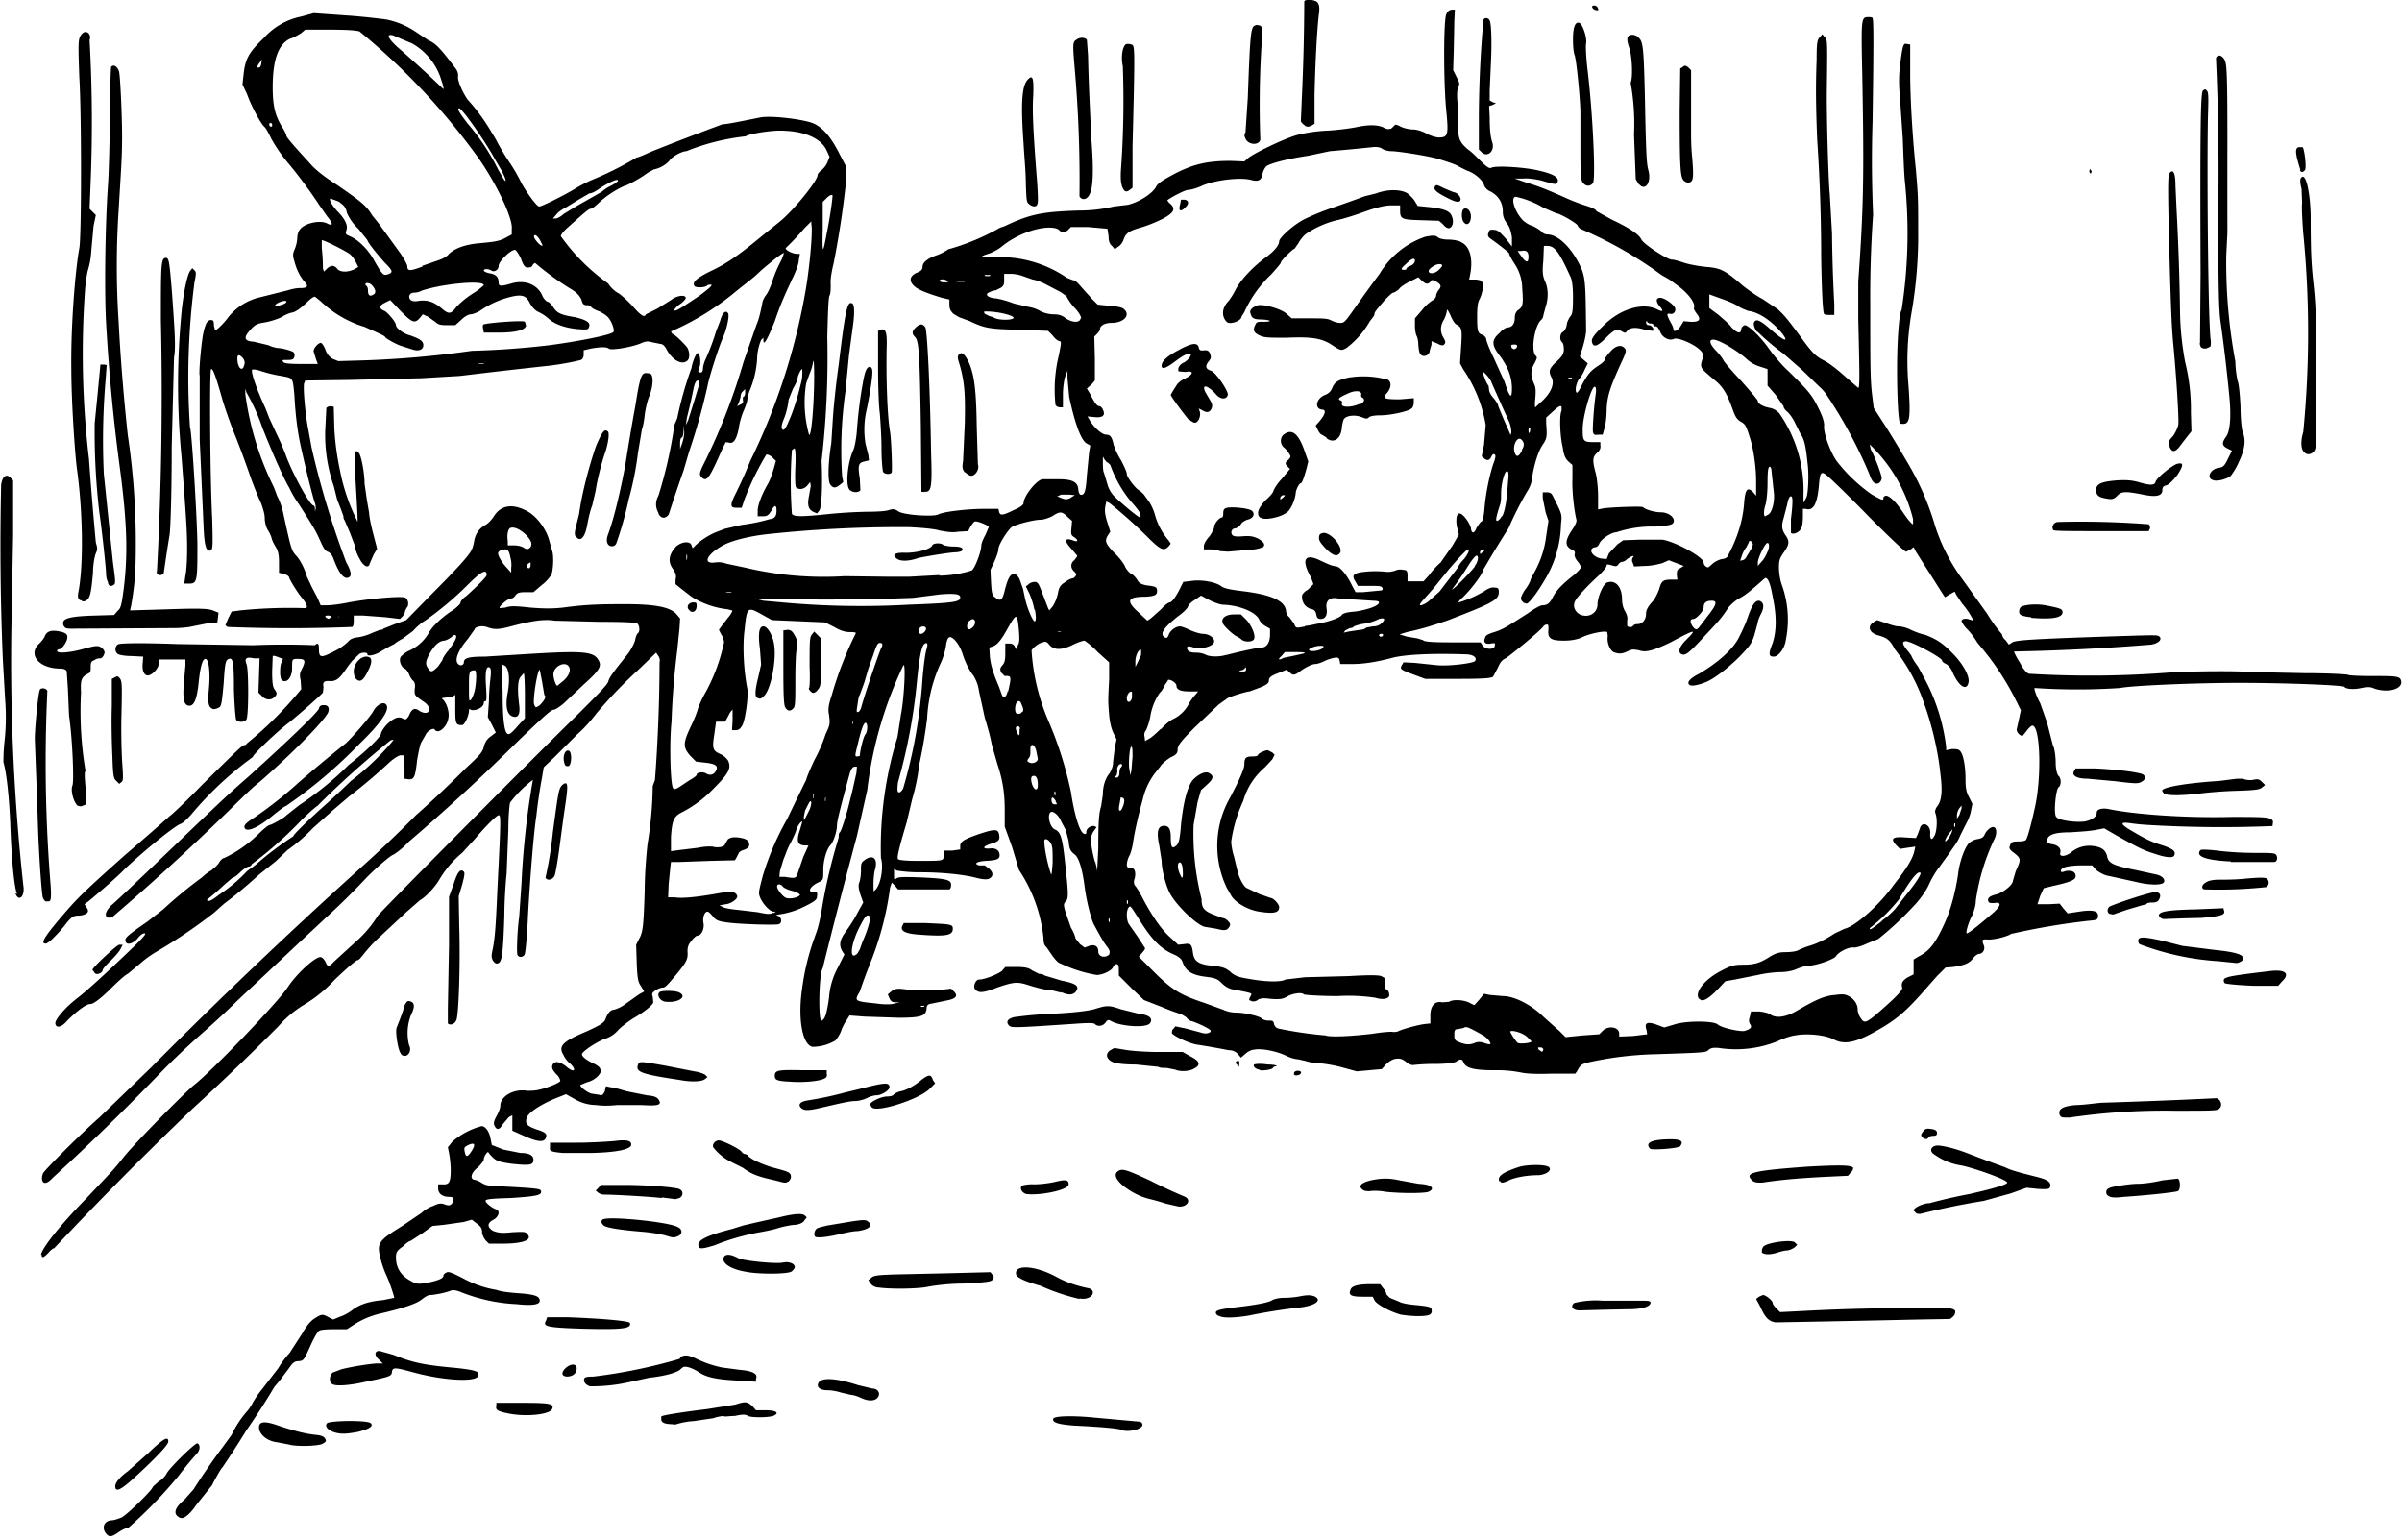 <?xml version="1.0" encoding="utf-8"?>
<svg xmlns="http://www.w3.org/2000/svg" xmlns:svg="http://www.w3.org/2000/svg" version="1.1" viewBox="0 0 421 270">
	<title>Pig-wig sits on the floor, resting one arm on the three-legged stool, and closes her eyes.</title>
	<path d="M18.5 268.7c-.7-1-.2-2.1 1-2.2.5 0 1.3-.3 1.8-.5 1-.5 5.5-4.9 5.5-5.4l1-.9c.6-.3 1.2-1 1.4-1.4.5-1 5-5.4 5.4-5.3.5.2.5 1.1 0 1.7a58.2 58.2 0 0 0-3.3 4 79.5 79.5 0 0 1-8.8 9.1c-.3 0-1 .3-1.6.7-1.4 1-1.8 1-2.4.2zm12.8-2.8c-1-.6-.6-1.7 1-3l1.6-1.8a127.3 127.3 0 0 1 5.4-7.8l1.3-1.8a18 18 0 0 1 2.6-4c.3-.3.8-1 1.2-1.8a21 21 0 0 1 1.7-2.4l2.7-3.5c.3-.6 1.2-1.8 2-2.7l2.2-3.4c.6-1.1 1.3-2 2-2.5 1.4-.9 1.5-.9 2.6-.3l.8.4 1.2-.5c.7-.2 1.7-.8 2.2-1.2 1.3-1 3-1.5 5.3-1.7l2-.4c0-.2-.7-2.5-1.4-4-.3-.6-.8-2-1-2.9-.7-2.7-.4-3.1 3.8-5.7l3.4-2.3c.4-.4 1.3-1 2-1.2 1-.5 1.4-.5 2-.3.8.3 1 .2 1.3-.1.5-.8.4-1.2-.4-1.2-1.3 0-2-.6-2-1.5v-.7h.7c1.2.1 1.5-.3 1.5-2.5a18 18 0 0 0-.3-3l-.2-1 .8-1a13 13 0 0 1 5.1-2.7c.7 0 1.4 1 1.6 2.3l.2 1 2 .8 3 .6c1.5 0 2.3.4 2.3 1.2 0 1-.8 1-3.8.7-2-.3-2.5-.4-3.2-1a6 6 0 0 1-.9-1c-.1-.3-.8.7-.8 1.2 0 .3-.5.9-1 1.4-1.2.9-1.5 2-.7 2.2.3 0 1 .3 1.4.6 1 .5.7.4 6 .7 3.3.2 4.2.3 4.3.6.3.8-.7 1-5.3 1.3-3.4.1-4.4.2-4.4.5s1 1.2 1.9 1.5c.7.3.4 1.3-.5 1.8-1.2.6-1.1 1.4 0 2 .9.3 1.4.4 3.3.2 2-.1 2.3-.1 2.6.3 1 1-.6 1.7-4.3 1.7h-2.4l-.6-.6c-.3-.4-.6-1-.6-1.4 0-.6-.2-1-.9-1.5l-.9-.7-1.4.4-3.5.5-2 .2-1.8 1.3-2 1.3c-.2 0-.8.4-1.4 1-1 .7-1.2 1-1.2 1.9 0 2 1 3.3 2.7 4.2.9.5 1.2.5 2.6.3 2-.4 3-.8 3-1.2 0-.2.2-.5.5-.6.4-.3 1 0 3 1a18.1 18.1 0 0 0 5.8 2c.7.3 2.5.5 4 .6 2.7.2 3.6.5 3.6 1.3 0 .7-1.3.9-4.1.6a30 30 0 0 1-9.7-2.1c-.7-.3-1.3-.4-1.7-.3-.9.4-3 .8-3.7.8-.4 0-1 .4-1.5.8-.9.7-2.9 1.4-6.6 2.3-1.9.4-3.5 1-5.1 2l-1.4.9h-2.2c-1.5 0-2.5.1-2.7.3-.3.2-.9 1.3-1.4 2.4-1.3 2.9-1.3 2.8-2.2 2.9-.7 0-1 .3-1.7 1.3l-1.5 2-1 1.2a128 128 0 0 1-4.9 7.6 171.2 171.2 0 0 1-4.2 6.5c-.3.2-1.8 3-1.8 3.1l-.8 1-2 2.5c-1 1.5-2 2.3-2.5 2.3-.1 0-.4 0-.6-.2zm51.4-64.2c.7-1.1.5-1.5-.6-1-.8.4-.8.5-.6 1.4.2.8.5.7 1.2-.4zm-62.5 58.8c0-.6.8-1.6 2.2-2.6l3.6-3.2c2.7-2.6 3.5-3 3.5-2 0 .5-1.8 2.5-5.6 6-2.7 2.5-3.7 3-3.7 1.8zm30.4-7.3-2.1-.4c-1.7-.2-3.1-1.4-3.1-2.6 0-1 .9-1.2 3.4-.3 2.7.9 4.6 1.4 6.4 1.6 1.1.1 1.6.3 1.8.7.2.4.2.5-.5.9-.9.4-4.6.5-5.9.1zm7.8-2.2c-1-.4-1.5-1-1.1-1.5.3-.5 7.3-.6 7.7 0 .5.5-.3 1-2.3 1.5-2.2.4-3.1.4-4.3 0zm138-.4c-.4-.2-3.6-.5-8-.7-2.7-.2-4-.5-3.8-1.2.1-.5 3.4-.6 7.3-.2l7.8.7c.2 0 .5.2.5.4.4.9-2.6 1.6-3.8 1zm-79.3-1c-.8-.1-1.1-.3-1.2-.7v-.6c0-.2 3.8-.8 8-1.3l5-.8c1.8-.6 2.1-.5 3 .3l.6.7h1.7c1.9 0 2.5.5 1.3 1-1 .3-3.8.3-4.4 0-.4-.3-1-.3-2.3 0-1 0-1.9.2-2 0 0 0-1 .1-1.8.4l-3.4.5a12.8 12.8 0 0 0-3.2.6l-1.3-.1zm-27.8-1.8c-2-.4-2.5-.6-2.3-1.4v-.5h4.8c4.7 0 5.3.2 5 1-.2 1-4.3 1.5-7.5.9zm61.5-2.8c-.6-.3-1.4-.5-1.7-.5l-1.7-.4c-.6-.2-1.6-.4-2.3-.4-1.3 0-2-.5-1.7-1.2.4-1.1 3-1 7 .3l2.5.6c1.1 0 1.6 1.1.7 1.8-.6.4-1.5.4-2.8-.2zm-47.4-2c-.7-.2-1.2-.8-1-1.3 0-.3.5-.4 1.6-.4a92.7 92.7 0 0 0 15.1-3.1c.5-.8 1.4-.8 3 0a19.1 19.1 0 0 0 4.4 1.5l3 .4c2.4.2 3.4.7 3 1.6v.5l-3.2-.2c-3.8-.2-5.5-.6-6.7-1.4a8 8 0 0 0-1.8-.9c-.8-.2-1-.2-1.5.3-.6.6-2.7 1.2-5.5 1.5l-3.2.7a29.7 29.7 0 0 1-7.2.8zm-45.3-.4c-.4-.5-.4-1.4.2-2l1.6-.6c2.5-.6 5.5-1 6.3-1h.9l-.7-.7c-.8-.7-.8-1.5.1-1.5l2.5.7c3.4 1.4 5.5 1.8 11.1 2.3 3.4.4 4 .6 3.7 1.4-.4 1.1-6 .8-11.2-.6-3.3-.9-3.8-1-3.9-.1-.1.8-.3.8-6 2-2.3.4-4.2.5-4.6 0zm40.5-1.7c-.2-.6 1-1.7 1.8-1.7.7 0 .9.7.4 1.5-.5.7-2 .8-2.2.2zm3.1-8c-5.9-.2-6.6-.4-6-1.4l.2-.6h3.7c5.3.2 10.6.6 10.8 1 .3 1-1.2 1.2-8.7 1zm209.5-1.1c-1.2-.2-1.8-.8-2.7-2.8l-.7-1.3.5-.4.7-.3c.5 0 1.7 1 1.7 1.4 0 .2.3.6.7 1l.6.6 4-.2a345.7 345.7 0 0 1 18.7-.5c6-.2 7.7-.1 8 .5 0 .3 0 .6-.4 1l-.5.4-5.7.1a4834.3 4834.3 0 0 1-25 .5zm-97.6-1.1c-.3-.2-.5-.4-.5-.6 0-.4.5-.6 3.9-1s5.4-.8 6-1.2c.3-.2 1.2-.4 2-.4s2.1-.1 3-.3c1.1-.2 1.6-.2 2.3 0 1.6.7.2 1.7-2.6 2-2 .2-6 .8-8.8 1.4-2.4.4-4.7.5-5.3 0zm31.8-.3c-1.8-.5-4.2-1.8-4.5-2.5l-.3-.6h-1.8c-2 0-2.5-.3-2.1-1.2.2-.7 1.3-1 3.7-1h1.5l.6.8c.3.3.5.8.5 1l.6.6 1.7.7c.5.3 2 .5 3.3.6 1.8.2 2.2.3 2.3.7.2 1-.4 1.2-2.6 1.2a21 21 0 0 1-3-.3zm31.5-.7c-1.3 0-1.7-.7-1-1.3a16 16 0 0 1 5-.4h6.4c1.5 0 1.9 0 2 .3 0 .7-1.3 1.2-4 1.2a621.3 621.3 0 0 0-8.4.2zm-87.7-2a37 37 0 0 1-6.8-2.3c-2.8-.8-4.1-1.4-4.3-2-.4-1.8 3.3-1.6 7 .4 1.8 1 3.7 1.6 5.6 2 .3 0 .7.3.8.5.3.9-1 1.6-2.3 1.3zm-35-2c-.8 0-1.3-.3-1.6-.7l-.4-.6.5-.4c.4-.4 1-.5 4-.6l9-.2 7.9-.2.3.4c.4.4.3.5 0 1-.4.3-1.3.4-5.2.6-2.6 0-5.4.4-6.3.6-1.6.3-6 .4-8.3.1zm-23-2.7c-3-.4-4.9-1.6-4.3-2.7.3-.5 1.2-.5 2.6.3 1 .4 6.5 1 7.8.7 1-.2 2 .2 2 .8 0 .2-.3.6-.6.8-.6.4-4.9.5-7.6.1zm-124-3c0-1 3.1-5 7.8-9.8 5-5.3 4.8-5 6.7-7.4 2-2.5 10.6-11.2 12.3-12.6 3.2-2.5 14.7-14.5 16.4-17.1 1.7-2.6 5.2-5.7 5.9-5.3.3.1.6.5.8.9.3.8.6.8 1.4-.1l3.5-3.2a21.2 21.2 0 0 0 4.3-5c2.7-2.9 27-27.4 35.1-35.3 3-3 5-5 5.2-5.6.2-.8.9-1.7 3.3-4.7.6-.7 1.2-1.9 1.4-2.5.1-.7.4-1.3.5-1.3.4-.3.3-1.4-.1-1.7-.2-.2-2.5-.3-6.7-.3l-7.8-.2c-1.7-.3-3.9 0-7.3.9-2.6.7-3.2.7-4.6.2-.9-.3-2.1 0-2.1.4L82 112c-1.7 2-2.4 3.7-1.7 4.4.4.4 1 .2 1-.3 0-.8 1-1 3.7-1l8.1-.5c8.3-.5 10.5-.4 11.5.7 1 1.3.8 1.9-2.2 4.6l-3.6 3.4c-.7.6-1.5 1.1-1.7 1.1-.5 0-1.5.9-6.5 5.7a346.7 346.7 0 0 1-18.9 17.4 14.7 14.7 0 0 1-2.7 2.3c-.4 0-3.4 2.6-5 4.3a125.3 125.3 0 0 1-6.7 6.6l-4.4 4.1-11.4 10.7c-2 2-5 4.7-6.5 6-3 2.7-5 4.6-7.5 7.2a418.5 418.5 0 0 1-18.3 17.8c-.9 1-1.6 1.1-1.8.4-.1-.4 0-1 .2-1.3.3-.6 6.7-7 9.8-9.7l9-8.7a924 924 0 0 1 36.5-34.8 215.3 215.3 0 0 0 10-9.5 188.5 188.5 0 0 0 8.8-8.3c2.4-2.2 2.9-2.8 3.1-3.7.2-.8.6-1.4 1.2-1.8l.9-.7-.7-1.4-.7-1.3.2-2.8c0-1.6.2-3.5.3-4.3.1-1.2 0-1.5-.2-1.6-.6-.3-.8.8-.6 3.5.1 1.7.1 2.4-.1 2.4s-.3.1-.3.3c0 1-2.2 1.7-2.5 1l-.1.3c0 1-.8 2.6-1.2 2.6-1.1 0-1.2-.2-1.2-2.8v-2.5l-.5.3-1.3.2c-.4 0-.6.1-.5.2.7.5 1.3 2.2 1.1 3.3-.2 1.6-1.8 3-2.4 2.1-.2-.4-1.3.2-1.6.9l-.8 1.4c-.2.4-.5 1.9-.7 3.1-.3 2.8-.5 3.4-1.5 3.3l-.7-.1v-2l-.2-2.1h-.5c-.3 0-1.1.5-1.8 1.1a94 94 0 0 1-7.2 6.1l-2.7 2.3-3.7 3.3a28.1 28.1 0 0 1-4.4 3.8l-2.1 2-3 2.4a77.7 77.7 0 0 1-6 5l-1.8 1.6a91.7 91.7 0 0 1-10.2 6.9c-.5.3-1.6 1-2.5 1.8l-2.4 2c-.5.2-2 1.6-3.4 3-1.8 1.7-2.7 2.3-3.2 2.3-.7 0-2.3 1.2-4 2.9-1 1.2-2 1.4-2.1.5-.1-.6 1.6-2.7 3.8-4.4 2-1.5 7-6.2 10.4-9.5 1.4-1.4 1.8-1.9 1.4-1.9-.3 0-.8.4-1.1.8-.7.9-1.8 1.3-2.1.8-.4-.7-.1-1 3.8-3.7l2.7-2.1a77.5 77.5 0 0 1 6.8-5.6c.3-.3 1-.9 1.6-1.2.5-.4 1.2-1 1.4-1.4.3-.5.7-.8.9-.8a22 22 0 0 0 6-4.2c1-1 1.8-1.6 2-1.6.3 0 2.6-1.3 2.8-1.6l1-.8 1.4-1.1a56.2 56.2 0 0 0 8.6-7c3.5-2.8 5.7-5 5.7-5.6 0-.2.5-1 1.1-1.6 1.2-1.1 2-1.4 2.8-.9.4.2.6.1 1-.6.5-1.2 1-1.4 1.8-.8.6.4 1.4.5 1.6.1.3-.5 0-1.2-1-1.8-1.4-1-1.5-1-1.4-2.2.1-.7 0-1-.2-1.3-.3-.2-.6-.7-.8-1.2-.2-.5-.6-1-.8-1-.6-.3-1-1.4-.7-2 .2-.3.8-.8 1.4-1.1a7.5 7.5 0 0 0 3.4-2.9c.6-1.2 2.1-2.7 4-4 .8-.5 1.6-1.2 1.7-1.5 0-.3.5-.9 1-1.2 2-1.8 3.6-3.4 3.6-3.7 0-1.1-.9-.7-3.2 1.6a56.2 56.2 0 0 1-7.6 6.4c-.7.4-1.6 1.2-2.1 1.8l-1.9 1.4a7 7 0 0 0-1.4.9l-.8.4-1.4.8c-1.2.8-2.5 1-2.5.6s-1-.4-1.5 0l-.8.8c-.3.2-.9 1-1.4 1.7-1.2 1.8-1.8 2.2-2.8 2.2-1-.1-1.4.1-1.2 1l-.1 1c-.4.5-4 3.7-6 5.3-2 1.5-6.3 5.6-6.3 6l-.8.6a60 60 0 0 0-10 9.5c-.7.8-1.5 1.5-1.8 1.6-1 .3-6.3 4.6-9.7 7.8-1.3 1.4-4.7 4.3-6.5 5.8l-.7.5.4.6c.3.5.3.7 0 1-.3.2-.9.4-1.4.4-1 0-1.3.2-2.6 1.9-1.7 2-2.8 3-3.2 3-1 0-.2-1.3 3.8-5.9 2-2.3 3.8-4 10.2-9.7a503.4 503.4 0 0 0 7.8-6.8c.1 0 2.7-2.4 5.6-5.4 6.8-6.7 7.1-7 7.5-7 .2 0 .3-.2.4-.3a66 66 0 0 0 9.5-9.5l-.1-1.5c-.2-1-.2-1.3.3-2.2.6-1.3.5-1.6-.8-1.6-1 0-1 0-1 1.6 0 1.3-.6 2.4-1.4 2.3-.5-.1-.6-.3-.7-1.3 0-.6 0-1.4.2-1.9l.3-.7-.8-.3c-.5-.2-.9-.3-1-.2l-.1 2.7c0 1.8.1 2.7.4 3.1.5.7.5.9 0 1.4-.6.6-1.6.5-2.2-.2l-.6-.6.1-3 .1-3h-1c-1.3-.3-1.7 0-1.3 1 .4.8.4 9 0 9.7-.3.5-1.3.6-1.8.1-.1-.2-.3-2.2-.4-5.3 0-5.2-.2-5.8-1.1-5.3-.4.3-.5 1-.7 4.2-.3 3.3-.4 4-.8 4.2-.3.2-.7.3-1 .3-.9-.3-1-1-.8-3.4.3-3 0-5.4-.6-5.4-.5 0-.9 1.3-1.2 4.3-.3 2.8-.8 3.9-1.6 3.9-.9 0-1.2-1-1-3.6l.3-3.5v-1H27.8v.8c0 .8-1.2 2-1.9 2-.6 0-1-.8-.9-2l.1-1.3-2-.1c-1.2 0-2.3-.2-2.5-.4-.6-.5-.4-1.5.2-1.7 1-.2 5-.2 10.4 0l13.2.2a135.4 135.4 0 0 1 10.8 0c.5-.5.7-.3.7.6 0 1.6.3 1.7 2.6.5a9.8 9.8 0 0 0 2.5-1.7c.4-.5.9-.7 1.8-.8.7-.1 1.7-.4 2.3-.7l1.5-.6c.3 0 .5 0 .6-.2l2-.8 2-.7 4.3-4.4c4.4-4.4 6.6-6.8 7.1-7.8.2-.3.4-1 .5-1.6.2-1.3.9-2.3 2-2.9.4-.2 1-.8 1.4-1.4 1.2-2 3.2-2.4 5.7-1.1 1.7.8 3.4 3 4 5l.5 1.8c.4.9.3 3.2 0 4.3-.3.6-1 1.4-1.8 2l-1.4 1.2h-1.4c-1 0-1.4.1-1.7.5-.2.3-.5.6-.8.6-.6 0-2.3 1.5-2 1.7l1-.1c.8-.3 1.7-.3 4.3 0 2.5.2 4 .2 5.8 0 3.7-.5 6-.6 10.8-.6 5.3 0 8 .5 9.1 1.8l.6.7-.1 1.7-.4 3.9a135.3 135.3 0 0 0-1 12.5c-.4 3.7-.2 11.3.3 11.7.2.2.5.1 1-.2l1.8-1.2c.7-.4 1.3-.8 1.3-1 0-.4 1.1-.6 1.7-.2.7.4 1.3.2 1.7-.5.4-.8 0-1.2-1.8-1.4l-1.7-.2-1-1c-1.3-1.5-1.3-2.2 0-5 .6-1.2 1.2-2.7 1.3-3.2.2-.6.8-2 1.4-3a32 32 0 0 0 3.2-8.7c0-.3-.2-1-.5-1.4l-.4-.8.5-.7 1-1.3c.6-.7 1-1.4.8-1.4l-.8-.2a15 15 0 0 1-6.3-2.2l-1.8-1.4-1-.8v-.8c.2-.7 0-1.1-.4-1.8-1-1.3-.8-2.6.5-4 1-.9 2.5-1 2.7-.2l.2.5.5-.5c1-1 2.7-2 3.8-2.4l1.3-.5 3-.7a29.4 29.4 0 0 0 4.9-1c.9-.1 1.2-.5 1.2-1.5s-.3-1.1-.9 0c-.5.8-.7 1-1.5 1h-.9v-1c0-1 .8-3 1.8-4.7.4-.7.8-1.9 1-2.6l.4-1.4-.7-.7c-.4-.3-.8-.5-1-.4a49.8 49.8 0 0 0-3.8 7.8L130 89h-1c-1 0-1-.5-.3-2a82.3 82.3 0 0 0 2.8-6.2 110.7 110.7 0 0 0 9.7-29.9c.7-4 1.3-10.5 1-11.6v-.5L141 40a46.7 46.7 0 0 1-3.3 3.5c0 .4 1.3 1 2 1h.5l-.2 1.1c0 .7-.6 2.2-1.2 3.4-1 2.2-1.9 4-3 7.3-1.3 3.2-2 4.5-2 3.3v-.4l-.4.4a9 9 0 0 0-.7 3.3 17 17 0 0 1-1.4 5.8l-.3 1.2c0 .5-.4 1.5-.7 2.2-.3.7-.7 2-.8 2.9-.4 2-.9 2.8-1.7 2.6l-.6-.1-.6 1.2c-2.3 5.2-2.7 5.8-3.6 5-.5-.6-.5-.7.7-3.1a106.2 106.2 0 0 0 6.6-17.1l2.3-6.6c.4-.9.7-2.2 1-3.7 0-.3.3-1 .6-1.4.3-.3.8-1.4 1.1-2.3a23 23 0 0 1 1.7-4l.4-1.1c0-.3-1.9 1.2-4 3a24 24 0 0 1-2.3 2l-1.9 1.5a46.6 46.6 0 0 1-11.6 7.2l.2.4c.4 0 2.3 1.9 2.7 2.5.4.8.4 1.8 0 2.2-1 .9-2.7-.1-3.7-2-.3-.6-.7-.9-1-.9l-1.5-.3c-.7-.2-1-.2-1.8.1-1.4.7-5.5 1.4-5.8 1-.4-.3-1.4-.3-3.1 0l-1.3.3v.8c0 .4-.2.8-.5.9-.7.2-3 .7-5.5 1a1187.7 1187.7 0 0 0-15.7 1.8l-6.8.4-12.6.3-7.7.1-.2.5c-.2.7.2 5.4.7 7.9l.6 3.3a152.3 152.3 0 0 0 6.1 20.2c1 1.8 1 2.6.1 2.7-.7 0-1.5-1-2.4-3.5-.2-.5-.6-1-1-1.1-.5-.3-.6-.4-1.5-2.4-.6-1.3-1-2-3.5-5.9a18.1 18.1 0 0 1-1.7-2.9C50 84.4 48.1 80.3 46 75a35.2 35.2 0 0 0-2.8-6.2l-.2-.7v1a52.1 52.1 0 0 0 5 16.3l.6 1.6c.4.7.9 2.1 1.1 3.2 1.4 6.4 1.4 6.3 2.3 7.3.7.8 1.4 2.2 1.8 3.6l.9 1.9 1 1.9.5 1.2h1.2c.6 0 2.3-.2 3.7-.5 3.8-.7 9.6-1.2 10-.8.5.3.6 1.4.2 1.7l-.3.6c0 .3-.2.7-.5 1l-.4.4-2.5-.3-4-.3H62v1c0 .5-.1 1-.3 1a275.4 275.4 0 0 1-21.8 0l-.4-.3.5-1.2.6-1.2 1.5-.2a85.4 85.4 0 0 1 11.3-.4c.6 0 .5-.5-.3-1.6-.9-1-2.1-3-2.4-3.7 0-.3-.5-.6-1-.7l-.8-.2v-1.7c0-1.3-.1-2-.5-2.7-.3-.5-.7-1.2-.8-1.7A5 5 0 0 0 47 93c-.3-.4-.6-1.4-.6-2.2 0-.8-.4-1.9-.6-2.5a60.2 60.2 0 0 1-2-5 162.5 162.5 0 0 0-2.8-7.5 76.8 76.8 0 0 1-2-5.7c-1.3-4.6-1.7-5.5-2-5.4-.3.1-.2 18.7.2 26.3.1 3.9.1 5-.1 5.3-.3.3-.4.3-.8 0-.3-.4-.5-1.4-.6-3.6L35 77 35 65.8c-.2-.3.3-6.1.7-7.7.4-1.6.7-2 1.3-2 .4 0 .5.2.5 1l.2.8c.3 0 1.6-1.3 2.4-2.4a10 10 0 0 1 5.5-3.4l3.2-.8 1.6-.4c.6-.2 1.5-.4 2.1-.4 1.4 0 1.7-.3.8-1.2-.8-1-1.3-2-1.7-3.5-.3-.9-.3-1.3 0-2a6 6 0 0 0 .5-2c0-.6.2-1.3.5-1.6.8-1.1 3.6-1.7 4.8-1 1 .5 1 0 0-1.2L56 36a83 83 0 0 0-5.4-7.3 27 27 0 0 1-3-4.3c-.5-1-1-2-1.3-2.2-.7-.7-2.3-3.7-3-5.7l-.8-1.7.2-1.8c.3-2.7.9-3.8 3.5-6.3a12 12 0 0 1 6.6-3.8l2.2-.6 5.6.4c3.1.2 6.2.6 7 .7a14 14 0 0 1 5.3 2.2L75 7c1.3.6 2 1.2 4.7 4.8.5.6.6 1 .6 1.6-.2.7 1 3.2 1.7 4.1 1.8 2 3.1 3.8 5 7.1.6 1.2 1.7 3 2.4 4a31 31 0 0 1 2 3.5c1 1.8 2.7 4.1 3.1 4.1.4 0 3.7-1.6 6.1-3a26 26 0 0 1 3-1.6 58.2 58.2 0 0 0 8-4c.3 0 1.4-.5 2.5-1a489 489 0 0 1 12.5-4.8c1.2-.1 2.6-.4 6.6-1.2 1.9-.4 7.5.3 9.3 1 1.8.8 3.2 2.5 4.7 5.5l1.1 2.1v2.5a161 161 0 0 1-2.2 14.5c-.3 1.2-.6 2.8-.5 3.6 0 .8 0 1.6-.2 2-.2.2-.3 3.1-.4 7.3a159.3 159.3 0 0 1-1 21.7c.2 4.3 0 8.2-.4 8.7l-.4.5-.7-.3c-.9-.5-1-1.3-.7-2.8l.3-1.7-.1-.7-.5.6c-.6.7-1.5.8-2 .3-.1-.1-.2-1.4-.1-3.5.1-2.4 0-3.3-.2-3.3l-.4.3a77 77 0 0 0 0 11.2c.4.5 1.7.5 6.5 0a85 85 0 0 1 6.9-.4c1.5 0 3.2-.1 3.6-.3.7-.2 1-.2 1.6.2.9.7 6.1 1 7 .6.8-.5 5.2-1 8-1h2.6l.1.5c.2.7.6.7 2.6-.3 1-.4 1.7-.9 1.7-1.2 0-1.2 2.2-4 3.3-4.2h2.8c2.5 0 3.4.5 3.5 1.8 0 .4.2.8.3.9.8.2 1-.5 1.2-3.4l.4-4.1.2-1.1-.7-.4c-1-.7-2-3.5-3-8.1l-.3-3.3V65l-.4 1c-.2.6-.4 2-.4 3.2v2.2h-.5a1 1 0 0 1-.8-.4 25.3 25.3 0 0 1 .6-8.8l.3-1.6c.1-.6 0-.8-.2-.8s-.8-.4-1.2-1l-.8-.8-5-.2c-5.3-.1-6.2-.3-8.7-1.5l-1.9-.7-1-.6c-.5-.5-.7-.9-.7-1.6v-.9l-1.3-.3c-2.3-.7-3.6-1.2-4.4-1.7-1.5-1-1.4-2.1 0-2.7.8-.3 1-.6 1-1.1 0-.7 1-1.5 2.6-2a9 9 0 0 0 1.9-1 39.8 39.8 0 0 0 9.1-3.8 6 6 0 0 0 1.3-.5c4.1-1.9 6.3-2.3 12.5-2.5a26.2 26.2 0 0 0 6.1-.7l2.5-.3c2-.5 4.4-2 5-3.3.3-.5 1.2-1.1 3.3-2.2 3.3-1.7 5.8-2.2 9.7-2.2l2.4.1.8-.7c1.4-1 6.6-3.5 8.7-4a27 27 0 0 1 5.1-.7c1.8-.1 4-.4 5-.6 2.3-.5 3.7-.4 4.7 0 .7.4 1 .4 1.5.2l.6-.6c0-.1.5 0 1 .3.6.3 1.6.5 2.2.5.6 0 1.6.3 2.3.7.7.4 1.7.7 2.2.7 1.6 0 1.7-.5 1.3-4.6-.5-5-.5-16 0-17 .2-.5.6-.8 1-.8h.5l-.1 2-.1 5.3-.1 3.3.6 1.2c.5 1 .6 1.2.3 1.7-.2.5-.3 1.4-.1 3.2l.1 4.2c0 1.7.3 2.4 1.7 3.6.5.3 1.5 1.3 2.2 2 1.1 1.1 1.6 1.4 1.9 1.2.8-.4 5.8-.1 8.3.5 2.6.6 3.6 1.2 3.3 2-.2.5-.3.5-3-.3-1-.2-2.3-.4-3-.3h-1.5l2 .7c2.4.7 4 1.4 6.5 2.5a34 34 0 0 0 3.8 1.5c1 .3 2 .7 2 1l2.7 1.5c3 1.4 4.8 2.6 5.2 3.5.4.8 4.5 3.5 5.3 3.5.4 0 1.4.3 2.3.6 1 .3 2.7.6 3.9.7 2.4.2 3.2.6 6.3 3.3 1 .8 2.6 1.9 3.4 2.3l2.7 1.8c1 1 1.2 1 4.4 5.4 1.7 2.3 2.3 2.9 3.7 3.6 1 .5 2.6 1.8 3.7 2.8l2.3 2c.3 0 .2-3.6 0-12v-6.7c1-13.5 1-19.8.7-36.3-.2-9.6-.2-10 1-10 .4 0 .8 0 .8.2.2.3.2 4.7 0 18.2a215.8 215.8 0 0 0 .1 16.2 200 200 0 0 0-.5 15.8c0 10.3 0 13 .3 15.6l.3 2.5 2.2 3.4a227.4 227.4 0 0 1 3.5 5.8 48.2 48.2 0 0 1 5.1 11.6 32.5 32.5 0 0 0 4.8 9.3l4.3 6a26 26 0 0 0 2.6 3.6c0 .2.2.7.6 1l.6.8.6-.4c.7-.4 3.6-.6 19-1.1 6.5-.2 6.4-.2 6.8.1.5.5-.2 1.2-1.5 1.4a388 388 0 0 1-24 1.2c0 .1.4 1 1 1.9.5 1 1.1 1.8 1.6 2a179.2 179.2 0 0 0 24.5-.2c4.9-.3 12.3-.3 14.4-.1l9.5.2c4.1 0 7.5.2 7.6.3 0 .1 1.9.2 4 .2 4 0 5 0 5.2.7.6 1.6-2.4 2.4-4.9 1.4-.5-.2-1-.2-2 0-1.4.3-2.7.2-3-.2-.2-.3-10.3-.7-18.4-.7-8.2 0-19.1.5-20.9.9a112.8 112.8 0 0 1-15 0c-.1.2.3 1.4 1 2.7l1.2 3.4 1 3.9c.3.5.5 2 .5 3 0 1.4.3 2.2.5 2.4.5.4.5 1.7 0 2-.5.5-.9 4.7-.4 5.2.4.6 3.3 1 5 .8 1.3-.3 2.1-.8 2.1-1.6 0-.5.8-.8 2-.6 4.7 1 14 1.6 21.6 1.4 6 0 7 0 7.3.8l-.1.8a217.6 217.6 0 0 1-21.9-.2 37 37 0 0 1-3-.3c-2-.3-1.8.2.5 1.5 2.2 1.3 3.2 1.8 5.2 2.4 1.7.6 2.3 1 2 1.7-.1.5-1.3.5-3.3-.2-2-.6-2.8-1-6.4-3l-2.6-1.5-1.6.3c-1 .2-2.9.3-4.4.4-2.9 0-4 .5-4 1.5 0 .3.2.5 1 .6 1 .2 1.5.8 1.3 1.5-.2.7.8.7 1.8 0a5 5 0 0 1 4-1.2c1.5.2 2.1.7 2.4 1.7.2 1.3 1 1.7 5 2.5l3.2.7c1.3.2 2 .8 1.8 1.4-.2.6-2.5.6-4.9 0l-5-1.1c-.6-.1-1.5-.6-2-1l-.7-.8h-2.4c-2.2.1-3.1.4-3.1 1 0 .2.3.2.8 0 1.1-.2 1.8.1 1.8.9 0 .6-.8 1-4 1.7l-1.6.4-.6 1.3-.5 1.5h2l1.9-.1.7.9.7.8 2-.3c2.5-.4 3.5-.1 3.3.9 0 .5-.3.6-1.6.7a122.2 122.2 0 0 0-13.6 2.3c-.8.5-2.8 1-4 1-1.1-.1-1.2 0-.8 1 .3.7-.2 1.5-.8 1.5-.3 0-.8.4-1.1.8-.6.8-1.4 1.2-3.5 1.5l-1.3.1-1.5 1.5-3 3.4c-3 3.3-4.6 4.6-8.7 6.8-2.9 1.5-4.7 1.8-6.4.9-1.5-.8-4.7-1.1-6.8-.7-.8.1-2.2.6-3 1a19.6 19.6 0 0 1-10.3 1.2c-1-.1-1.4 0-1.8.3-.5.5-.3.5-9.5.8a60.8 60.8 0 0 0-11.5 1.4c-1.2.3-1.5.4-2.1 1.6l-.3.4H272c-2.8.1-4.5 0-5.4-.2a22 22 0 0 0-4.7-.4c-3.7 0-5-.4-5.4-1.4-.2-.6-.6-.6-1.3-.1-.3.2-1.6.4-3.8.4a34 34 0 0 0-3.8.2c-.2 0-.8-.2-1.2-.6-.7-.5-1-.6-1.8-.5-.6.1-1.2.5-1.7 1l-.7.8-2.2.2-2.2.2-2.2-.6a25 25 0 0 0-4.1-.8c-1.2 0-2.3-.3-2.6-.4l-1.3-.3a6 6 0 0 1-2.1-.6c-1.6-.8-4.4-1.4-5.7-1.1-.5 0-1.2.4-1.6.8l-.7.6-.5-.6a2 2 0 0 0-1.6-.7 137.7 137.7 0 0 0-5.7-1c-1.5-.3-4-1.5-4.3-2 0-.2 0-.6.3-.8l.3-.4 1.9.4 2.6.7c.8.3 1.7.1 1.7-.3 0-.3-2.1-1.3-3.3-1.7-.3 0-.8-.4-1-.7l-.8-.5a37 37 0 0 1-3.5-1.3l-3.1-1.2-2.2-2.1-2.2-2.2v-1c0-.7-.1-1-.4-1-.2 0-.5.2-.6.5-.2.6-1.8 1.4-2.9 1.4a24 24 0 0 1-6.3-2c-.5-.1-1-.8-1.4-1.3l-1.1-1.6c-.4-.3-.5-.8-.5-1.5a26.3 26.3 0 0 0-4.3-12l-1.2-4-1.3-3.6v-3c0-3-.4-5.3-1.3-8l-1-3.5c-.2-1.2-.8-3.3-1.2-4.6l-1-4.6a7 7 0 0 0-1-2.8c-.6-.7-1.4-2.2-1.9-3.8-.5-1.6-1.7-3.1-2.3-2.9-.3.1-.5.7-.6 1.5a12 12 0 0 1-1 3.2 26 26 0 0 0-2.3 9.5 90.2 90.2 0 0 1-1.4 8.2 34.8 34.8 0 0 1-1.2 5.9l-1 4.2c-1.5 5-1.7 6.2-1.5 6.4.2.2 1.7.3 3.5.3 4.8 0 4.4 0 4.5-1l.1-.8h1.4l1.4-.2v-.6c0-.8.7-1.2 3.3-2.1 2.7-.9 3.3-.9 3.5 0 .2 1 0 1.3-1.4 1.7-1.6.5-1.6 1 .1.8.8 0 1.4.4 1.4 1.2 0 .7-.5.9-2.4 1-1.6.1-2.2.5-1.2.8h1l.8.6c.5.5.6.8.5 1.2-.4.7-1 .8-2.7.4-2.2-.6-6-1-10-1a25 25 0 0 1-4-.3l-.5-.3v1c0 .9 0 1 .4.7.3-.3 1.3-.3 4.3-.2 4.4.2 5.3.4 5.3 1.3 0 .4-.1.7-.3.8H157.4l-.5-.6-.6-.6-.3.9a54.3 54.3 0 0 1-3.3 12.8 94.8 94.8 0 0 0-2 5.4c-1 1.7-1 1.7 2.9 2.1 1.3.2 2.6.2 3.2 0l.9-.2h-.7c-.6 0-.9-.2-1.1-.7l-.3-.7.6-.5c.7-.6 1.3-.6 3.6-.2h4.3l2.6-.3.5.5c.8.8.3 1.3-1.4 1.6l-2.4.5c-.8.1-1 .3-1 1-.2 1.2-1 1.5-4.9 1.5l-6-.2-2.6-.2-.5.8c-.3.4-.8 1.3-1 2-.3.7-.8 1.4-1 1.6a8 8 0 0 1-4 1.1c-1.8-.4-2.6-5-1.8-10.3a42.1 42.1 0 0 1 2-8.4l.5-1.4c.2-.5.7-2.4 1-4.4a97.5 97.5 0 0 1 2.9-12.2c0-.3 0-.8.2-.9.3-.3 1.2-3.3 1.5-4.5l.7-2.8.7-3.1.1-1.1h-.5c-.3.1-.6.5-.8 1.3-1.4 5.1-2.2 8.2-2.2 8.9 0 1.1-.6 3-1.2 3.6-.7.8-1.2 2.8-1.2 4.2 0 1.8 0 1.8-.7 2.2-1.6.7-2.2 1.8-1 1.8.6 0 .7 0 .6.7 0 .6-.4.9-2 1.7a14.5 14.5 0 0 1-4.7 1.5l-.5.1.5.2c.5.3.6 1.2 0 1.4-.5.2-7 0-9-.3-1.6-.2-2-.4-2.5-1-.4-.5-.8-.9-1-.9-.5 0-.9 1-.7 2 .2 1-.4 2.2-1 2.2-.3 0-.7.4-1.1.9-.5.6-.7 1-.7 1.9.1 1.3-.1 1.8-2.2 4.3-1 1.2-1.7 2-2 2-.4 0-1 .2-1.4.5-.6.4-.7.6-.5 1.1l.1 1c-.1.5-1.6 1.7-3.5 2.8-.8.5-2 1.4-2.6 2a5 5 0 0 1-2.1 1.5c-1.4.4-4.3 2.3-4.3 2.8 0 .4.7 1 2.2 1.7.4.2 1 .6 1 .9.5.6-.9 2-2.3 2.3l-1.2.5c0 .4 1.4 1.4 2 1.5l1.3.2c.5.2.7 0 1-.6l.2-.9.9.2c.5 0 1.7.4 2.8.7l3.5.7c1.2.1 1.7.3 2 .7.7 1 0 1.2-3 1h-4.2c-.9.1-2.5.2-3.7 0a7.5 7.5 0 0 1-3.7-1l-1.6-.9-2 .8c-2.6 1.1-4.7 2.5-4.9 3.4-.3 1 .1 1.4 1.8 2 1.6.5 1.9.8 1.5 1.6-.4.7-1.6.5-4-.6l-1.8-.8v-2.7l-.6.3-1.1 1.3c-.6 1-1 1-1.4.3-.2-.4-.2-.8.3-1.7.4-.7.7-1.5.7-1.9 0-1.6 2.3-3 4.7-2.6 1 0 1.8 0 3.5-.6 1.2-.4 2.2-.9 2.3-1.1 0-.2-.2-.8-.7-1.2-.6-.7-.8-1-.7-1.5.3-.9 1.2-.8 2.4.1 1.3 1.2 2 .8.8-.4-.4-.3-1-1-1.2-1.5-1-1.6-.3-2.4 4-4.2 2.6-1.2 3-1.5 3.3-2.1.4-1.1.9-1.7 1.5-1.7a6 6 0 0 0 2-1l2.4-1.7.9-.5-.6-1c-.5-.7-.6-1.5-.7-4l-.1-3.2.5-1c.7-1.2.8-2.3 1-8.6 0-2.8.3-6.4.5-8.1a65.7 65.7 0 0 0 .9-10.1l.4-1.1a288.7 288.7 0 0 0 .8-20.6c.1-.4 0-.8-.2-1.1l-.4-.6-3.1 3a80.7 80.7 0 0 0-7.4 7.7c-.6.8-2 2.5-3.3 3.6l-4 4-1.9 1.8-.3 1.8a88 88 0 0 0-1 6.8c-.5 3-1.3 13.7-1.5 18.4-.2 3.3-.4 5.7-.6 5.9-.4.5-1 .4-1.2 0-.2-.4 0-4.7.3-6.7l.4-5.8a144.7 144.7 0 0 1 2-18.2 20.7 20.7 0 0 0-4 4c-.1.3-.3 2.4-.3 4.7l-.3 7.7c-.2 1.8-.4 5.2-.4 7.4-.2 6.3-.4 8-1 8.3-.4.2-.6.1-1-.4-.3-.6-.3-.9 0-2.2.4-2.3.5-4 .8-10.7.6-11.9.6-12.6.2-12.6-.3 0-2 1.6-4.2 4.2l-2.2 2.4a17.7 17.7 0 0 0-4 4.7c-.7 1.2-2.3 3-3.4 3.6l-2.4 2.1-4.4 4.1a27 27 0 0 0-3.1 3.3c-.4.5-.8 1-1 1-.3 0-2 1.5-4 3.4a24 24 0 0 1-5.2 4.3 19 19 0 0 0-4.7 3.9 426.2 426.2 0 0 1-15 14.4 646 646 0 0 0-24.3 24.5c-.2 0-.7.4-1 .8-.9.9-1.2 1-1.2.3zm263.3-36c0-.2-.2-.4-.5-.4-.5 0-.5 0-.3.4l.6.4.2-.4zm-12-1.2c.5-.2 1-.2 1.6 0 .5.2 1 .3 1.1.2.2-.2-.6-1.2-1.4-1.6-2.7-1.5-2.8-1.5-3.3-1.2l-1 .2c-.5 0-.6.2-.6 1s.1 1 .9 1.3c1 .4 1.8.5 2.7.1zm10-.2-.8-.8c-.7-.7-2.6-1.3-3-1 0 .2.8 1.5 1.3 2 .3.2 2 .1 2.4-.2zm-27.9-1.4c1.8-.3 3.4-.4 3.6-.3.2 0 .7 0 1-.2 1-.4 3.1-1 4.5-1.2l1-.1V178c0-1.7.8-2.6 2.1-2.3l1.2-.1c.5-.4 2.3-.4 3.4.1l1 .5.9-1 .8-1 1 .2 2.3.2c2 0 5 1.5 7.2 3.7l2.8 2.5 1 1 3-.3 2.9-.2.6-.6c1-1 2.9-.7 2.9.5v.5l2.4-.1 2.5-.3-.1-.7c-.5-1.4.2-1.6 2-.9l1.1.4 1.7-.5c2-.7 7-.7 7.7 0 .7.6 4 1.3 4.7 1.1 1-.3 1.3-.6 1-1.1-.3-.4-.3-.8-.1-1.4l.2-.9h1.5c.8.1 1.7.3 2 .6 1 .6 2.6.4 4.5-.7 3.4-2 5-2.7 6.8-2.8 1.4-.2 1.8-.1 2.5.3.8.5 1.4 1.3 1.4 2.3 0 .3.2 1 .5 1.4.6 1 .9 1 3-.8 3-2.6 4.5-4.1 4.3-4.5-.2-.7 0-1.2 1-1.8l1-.5v-2.6l.8-.5c2-1 3-2.3 4.6-5.8 1.2-2.6 2-5.9 2.4-8.7.2-1.9 1.1-4.6 1.9-5.4a3 3 0 0 1 1.4-.7c.7-.1 1.1-.3 1.3-.7.3-.8 1.2-1.6 1.7-1.4.5.2.5 1.3 0 2.2a37 37 0 0 0-3.2 10.7c0 .9-.4 2-.6 2.5-.6 1-1.2 3-1 3.2.2.1 2-1.3 4.3-3.3 1.7-1.4 2-2.3.5-2-.6 0-.9 0-1-.3-.2-.5.1-.9 1.3-1.2 1.3-.3 3-1.7 3-2.4l.5-1.7c1-2.2 1-2.2-.7-3.5-.4-.4-.5-.6-.3-1 .2-.6.4-.7 1.4-.7.7 0 1.3-.1 1.4-.3.3-.4 1-3.1 1.5-5.4 1.3-5.5 1-14.7-.4-14.6-.2 0-.6.4-.9.8l-.8 1c-.5 0-1.2-.8-1-1.3l.4-1.8.3-1.4-.5-1a48 48 0 0 0-7.1-10.8c-.4-.7-1.2-1.8-1.8-2.4a5 5 0 0 1-1-1.4c0-.4.7-.6 1.4-.3l.7.2a14 14 0 0 0-2-3l-1-1.5-.3-.6-.9.5-.8.5-.4-.6-4.7-7.4-.4-.8-.5.4-.8.4c-.3 0-3.1-2.7-6.4-6-3.3-3.4-6.5-6.5-7.1-7-1.4-1.3-1.6-1.1-1.8 1.4-.3 3.3-1 4.5-2.3 4.1h-.5v1.3c0 .8-.1 1.8-.3 2.1-.3.7-1.4 1.2-1.8.8V91c.4-3.3.3-4 0-4s-.5.6-.7 1.6l-.6 2.3c-.4 1.3-.3 2 .4 3s.6 1.6-.4 3c-.7 1-.8 1.4-.8 2.6 0 .9.2 2.2.5 3a18 18 0 0 1 .7 9.7c-.2 1.5-1.3 2.9-2.1 2.9-.9 0-1-.4-.2-2.4.7-2.2.7-4.8 0-8.1-.4-2.3-.8-3.3-1.3-3.3l-1.6 1.4c-.8.7-2 1.7-2.8 2.1-.8.4-1.8 1.3-2.2 1.9-1.3 2-2 2.6-4.4 5.2-2.5 2.7-3 3-3.6 2.8-.8-.3-.5-1.3.7-2.5 2-2 1.8-2-2.7.4-3.1 1.5-4.4 1.8-5.5 1.4-1-.2-1.2-.2-1.9.1-1 .5-1.6.6-2.6.2-.7-.4-1.2-1.8-1-2.8l-.1-.7c-.4-.3-3.3.3-4.6 1-.8.3-1.7.5-3 .5-2.3 0-2.9-.4-2.7-2 0-.7 0-.9-.4-.8-.2 0-.4.2-.5.3-.3.6-5.8 5.1-6.6 5.6-.7.3-1 .8-1.4 1.7l-.8 1.5c-.3.3-1.8.4-6.2.4h-5.7l-1.9-.7c-2.4-.9-2.6-1-2.2-1.7l.3-.5 2 .1 3.8.4c2.1.2 6.2-.3 6.7-.7.5-.6-.3-1.2-1.6-1.2-5.8-.2-10.9 0-13.2.7-2.4.6-4.5 1-6.8 1h-2l-.1-.6c-.1-.5-.3-.6-.9-.5a7 7 0 0 0-1.8.6c-.6.3-1.3.5-1.6.5-.6 0-1.9.7-2.8 1.4-.8.6-1.2.6-1.7 0l-.5-.4-1.5.6c-1.3.5-1.6.8-1.6 1.3 0 .4-.3.7-1.5 1.2l-1.9.7c-.5 0-3.8 1-4 1.3l-1.4 1-4.2 4c-2.5 2.5-3 3.2-3 3.9 0 .6-.2.9-1.3 1.4-.6.4-1.4 1-1.7 1.5l-1.1 1.4a12 12 0 0 0-2 4.4c-.9 3.2-1.5 6.1-1.7 7.5-.1.8-.4 1.9-.6 2.3a4 4 0 0 0-.5 1.6c0 .5.1.6.6.6.8 0 1 .7.8 1.8-.2.5-.2 1 0 1.3.3.3.9 1.3 1.4 2.3 1.6 3 3.2 5.4 4.8 6.8l1.4 1.3 1-.1c1.2-.2 1.4 0 1.6 1.6.2 1.4 1 2 3.6 2.2 1.7.2 2.1.4 2.9 1 .7.7 1.4 1 3.4 1.3 2.7.5 5.5.6 6.3.1l3.4-.4 7.7-.2c3.4-.2 5.1-.2 5.7 0l.7.4-.1.8c-.1.7 0 1 .4 1.2.3.2.4.6.4 1-.1.6-1.2.8-2.4.4a32 32 0 0 0-6.6-.3c-3.2 0-5.9-.2-6-.3-.2-.4-2-.2-2.9.4-.8.4-1.1.5-2.8.4-1.4-.2-2-.1-2.4.2-.2.2-.7.3-1 .2-.5-.2-.6-.2-.2-.9.3-.5.3-.5-2.2-1-1.4-.2-2-.4-3-1.4-.6-.6-1.1-.8-2.8-1-2.3-.3-3.4-1-3.9-2.5-.2-.6-.6-1-1.8-1.5-2.2-1-3.8-2.7-6-6.3-1.4-2.2-1.4-2.2-1.7-1.8-.4.5-.4 2 0 2.8l1.6 2.3 1.3 2c0 .2-.3.6-.6.9l-.5.6 2.8 2.8c3.2 3.2 4.8 4 8.7 5.3l3.3 1.2c.6.3 1.5.5 2.3.5 1.4 0 4 .6 4.4 1 .2.2.7.4 1.2.4.7 0 .9 0 1 .6.1.4.4.7.8.8a69 69 0 0 0 8.2 1.2c.7.3 4.1.2 8.3-.3zm57.2-6.1c-.9-1.1 1-3.5 4-5 1.7-.9 2.3-1 3.7-1 2 0 3-.3 4.7-1.4 1-.6 1.6-.8 2.7-.8.8 0 1.8-.1 2.2-.3a14 14 0 0 1 2-.8c1.4-.4 3-1.2 4.5-2.2l1.7-.8c1.8-.4 6-4 8.7-7.8 2.3-2.9 3.2-4.5 3.5-5.7l.2-.9-1.4.2-1.3.2-.7-.7c-1-1.1-.6-1.5 1.7-1.3l1.8.1.3-.6.4-1.1c.4-1.4 2-.6 1.8 1 0 1 .3 1.2.8.2.4-.8.5-3 .1-3.9-.1-.2 0-.7.3-1.1.8-1 1-2.6.6-5.7-.4-4-1.5-8.7-2.9-12.5a31.6 31.6 0 0 0-5.1-9.4c-.8-1.6-1.4-2-2.8-2.4-1.6-.4-2.1-1.5-1-2.3l.7-.4 1.5.5c.8.3 1.8.6 2.3.6.4 0 1.3.2 1.9.5.6.3 1.8.8 2.8 1 2 .8 3 1.4 5 3.5 1.7 1.8 2.8 3.9 2.5 4.9-.3 1.4-1.6.7-2.7-1.7-.3-.8-.8-1.4-1.2-1.6-.4-.2-.7-.4-.7-.6 0-.5-5.2-3.3-6.3-3.4-.8 0-.7.5.2 1.6.4.5.8 1 .8 1.2l.4.7.7 1 1.3 2.4a33.8 33.8 0 0 1 3.6 11.6v.6l1-.2c.8 0 1.2 0 1.5.4.5.6.9 2.5.9 5 0 1.3.1 2.1.6 3l.6 1.2-.3 1.5a8 8 0 0 1-.8 2l-1 2a8 8 0 0 1-.8 1.5l-1.1 1.6-1.8 2.5c-.5.6-1.3 1.9-1.8 3-.4 1-1.5 2.5-2.3 3.4a58.2 58.2 0 0 1-6.6 6.2l-2 .8c-1 .5-2 .7-2.2.7-.8-.2-2.7.7-3.2 1.5-.4.6-3.6 1.7-5 1.7-.4 0-1.3.3-2 .6s-1.8.5-2.8.5c-.9 0-2.6.2-3.9.5l-4 .8-1.7.3-1.5 1.6c-1.6 1.6-2.6 2.1-3 1.5zm32-13.7a14 14 0 0 0 2.3-2l2.2-2.8c1.4-1.7 2.5-3.4 2.3-3.6-.4-.4-1.5.8-3.8 4.7a30.1 30.1 0 0 1-5.1 5c0 .4.3.2 2.2-1.3zm12.4-16-.6.7a4 4 0 0 0-.7 1.3c0 .2.3 0 .7-.6a4 4 0 0 0 .6-1.3zm.5-1c-.1-.2-.2-.1-.2.2 0 .2 0 .4.2.3v-.5zm1.1-2.7v-.5l-.4.5c-.2.3-.4.8-.4 1.2v.6l.4-.6.4-1.2zm-130.6 21.1-1.8-.3c-1.3 0-5.2-3.7-6.4-6-.7-1.4-1.4-4.1-1.4-5.6l-.4-2.6c-.5-2.3-.3-3.3.5-3.5 1-.2 1.5.3 1.5 1.9 0 1.8.2 2.2 1 1.5.4-.4.6-1 .8-3.7.4-3.7 1-6.3 2-7.7.9-1 2.2-1.7 2.9-1.3.9.5.8 1-.3 2l-1.1 1-.6 2.1-.7 4a46.2 46.2 0 0 0 1.4 13c0 1.5.4 2 1.8 2.6l1.8.7c.3 0 .7.2 1 .5.4.4.5.6.3 1-.4.7-.8.8-2.3.4zm-5.9-10.2c0-.7-.2-1.3-.4-1.4-.6-.2-.6 1.1 0 2.2.3.8.5.5.4-.8zm13.4 7.2c-2-.3-4.2-1.6-4.9-2.8l-.8-1.4a17.1 17.1 0 0 1 .6-15.8c2-3.8 2.5-5.2 2.5-5.8 0-1.2.3-1.4 1.4-1.4.6 0 1-.1 1-.3 0-.2 1.2-.8 1.7-.8l.8.4.4.4-.4.8-1.3 1.4a12 12 0 0 0-3.8 5.9 25.2 25.2 0 0 0-2.1 7.1c0 .6.2 1.8.5 2.7l.6 2.5c.3 1.3 1.2 2.9 1.7 3l2.1 1 2 .7c.5 0 1.5 1.1 1.5 1.6 0 1-.9 1.2-3.5.8zm75.5-39.7c-.7-.4 0-1.2 1.6-2 3.4-2 6.1-4.4 7.1-6.6.3-.6 1-2 1.4-3.2.8-2.3 1.3-3 2-3 .8.2 1 1 .4 2.2-.3.6-.6 1.3-.6 1.6l-.6 2.2c-.5 1.6-.9 2-2.6 3.8-2 2-4.6 4-6 4.5-1.2.5-2.4.7-2.7.5zm-151.6 58.1c.2-.3.5-1.8.7-3.3a13 13 0 0 1 1.5-5.2l1.2-2.4-.4-.6c-.6-1.1-.4-2 .7-3.5.6-.8 1.5-2.2 2-3.2l1-1.8-.5-1.4c-.3-1-.4-1.5-.2-2.1.2-.5.3-1.4.3-2.1 0-1.1 0-1.4.6-1.8 1.4-1.1 2.4-.4 1.9 1.5-.2.6-.3 1.8-.3 2.7 0 1.3 0 1.4.3 1 1-.9 1.5-4.1 1-5.6a65.7 65.7 0 0 1 2.9-21.2l.6-3.9c.6-3 .9-9.6.4-8.6a69.7 69.7 0 0 0-6.3 21.8l-1.8 8a1226.4 1226.4 0 0 0-6 23.2c-.7 1.1-.8 9.5-.2 9.2.2 0 .5-.4.6-.7zm17.4-1.9h-.5c-.2 0-.2.1.1.2.3 0 .5-.1.4-.2zm32.4-9.1c.2-.3.1-.7-.4-1.3-.6-.8-1-1.5-2.3-3.9-.5-1-1.3-4.2-1.6-6.6-.4-3.1-1-5-1.7-5.6-.8-.6-1-1-1.1-2.4l-.5-1.9-.8-1.5c-.4-1-1.1-1.6-1.6-1.7-1 0-.5 2.7.5 3.1 1 .4 1.3 1.6 1.7 5.1.7 6.3.7 7 .2 7.5-.4.4-.4.6-.1 1.7l1 2.9c.5.8.8 1.7.8 1.9l.8 1 .8.6.8-.3c.9-.3 1.6 0 1.6 1s1.4 1.2 2 .4zm-44.1-.1.4-.7.5-1.4c.9-2 1.5-4.1 1.2-4.4-.5-.4-.8 0-2 2.4-1.4 3-1.5 5.5-.1 4.1zm44.2-6c0-.2-.1-.2-.2.1 0 .3.1.5.2.4v-.5zm-59-1 .5-.3h-.4c-.6 0-1.7-1.1-2.3-2.3-.4-1-.4-.9.4-4a48.4 48.4 0 0 1 4.3-10 523.6 523.6 0 0 1 3.3-6.8c.2-.8.9-2.3 1.4-3.4a26.6 26.6 0 0 0 2-4.6c.8-1.7.8-1.8.6-3.4-.2-1-.1-1.7.5-3.5A61.7 61.7 0 0 1 150 111c0-.2-.5-.2-1.1-.2-.8 0-1.7-.3-2.7-.9l-1.6-.8-4.6-.2-4.7-.2-1.8-1c-2.5-1.4-2.6-1.3-3 2.7-.4 3-.1 7.5.5 10.4.2 1.2-.4 5.8-1 6.5-.2.4-.6.7-1 .7h-.7l.1-1.7v-1.9s-.4.3-.7 1l-.6 1.1H125.5l-.3 2.2c-.4 2.5-.3 2.9 1.1 3.5.5.2 1 .7 1.3 1.1.6 1.3.2 2.2-2.4 4.8a21 21 0 0 1-5.7 4.3c-1.4.7-1.7 1.4-1.9 4.3v2.5l1.5-.2 3.3-.4a9 9 0 0 1 2.5-.2c1 .3 2.2 0 2.2-.5l.5-.8c.5-.3.8-.4 1.8-.3 1.5.2 2 .6 1.9 1.4 0 .3-.4.6-1 .8-.4.1-.8.4-.8.5l-.4.8-.3.5-4.2.1-5.6.2h-1.4l-.1.8-.3 3-.1 2.4h1.2c1.2.2 3.7 0 8.1-.8 1.8-.3 2.5-.2 2.8.5.2.5-1 1.4-2 1.5l-1.1.2.6.3c.3.2 1.6.4 2.7.5l3.4.4c1.9.4 2.3.4 2.8 0zm2.2-36c-.3-.3-.4-1.7-.4-7v-6.6l.7-.1c.5 0 .8.1 1.3 1s.5 1.3.4 2c-.2.6-.3 3.1-.3 5.7 0 3.5 0 4.7-.3 5-.5.6-1 .6-1.4 0zm-5-1.8c-.4-.2-.4-1.2.2-3.6l.5-2.2-.2-2.7c-.4-3-.1-4.1.7-4 .8.2 1.6 1.8 1.8 3.3.4 2.8-.6 7.6-1.7 8.8-.6.6-.7.7-1.3.4zm9.3-1.2c-.2-.2-.3-.4-.2-.5.1 0 .2-1.7.1-3.6 0-4.9 0-5.4.5-5.9l.3-.4.6.6.6.6v4c0 3.5 0 4.2-.4 4.8-.6.8-1 1-1.5.4zm55.7 36.8c-.1-.2-.2-.1-.2.2 0 .2 0 .4.2.3v-.5zm-159.4-1a27.4 27.4 0 0 0 5-4.2l1.5-1.1a57 57 0 0 1 6.6-5c0-.3 2.3-2.5 4.7-4.7a152.8 152.8 0 0 0 5.4-5 45.8 45.8 0 0 0 7.5-7.2c-.2 0-.5 0-.7.2a159.6 159.6 0 0 0-12.7 11.4c-.1 0-1.4 1.1-2.8 2.5a67.4 67.4 0 0 1-8.7 7.7c0 .2-.3.4-.5.4s-.9.4-1.5 1-1.2 1-1.4 1l-1.4 1.2a43.4 43.4 0 0 1-3 2.6c0 .5.8.2 2-.8zm101.9 0c.1-.1-.3-.4-1.2-.7-.9-.2-1.7-.6-1.8-.8-.4-.5-1-.5-1 0s1 1.8 1.6 2c.6.2 2 0 2.4-.5zm-.4-3.8 1-2.9.9-2h-.5c-1.4 0-1.7-.7-1-2.7l.4-1.4c0-.4-.7.5-1 1.2 0 .3-.5 1.4-1 2.4a12 12 0 0 0-.9 2l-.4 1-.6 2-.1 1h.9c1.9.3 2 .3 2.3-.6zm44.3-5.4c-.2-.3-.5-.6-.8-.6-.3 0-.3.2-.2 1.3a26.6 26.6 0 0 0 1.1 4.8c.1.4.2-.5.3-2 0-2.2 0-3-.4-3.5zm8.4 1c0-4.7.1-6.1.5-7.4l.3-2c0-1.5.4-2.8 1.2-3.8.4-.7.6-1.3.6-2l.3-2.5.3-1.4-.5-1c-.4-.8-.7-2-.8-3.3-.2-2.5-.2-2.3 0-6.2v-3l-2-1.8a14 14 0 0 0-2.3-2c-.3 0-1.2.3-2 .7-2 1-3.4 1-4.2 0-.4-.5-.6-.6-1.2-.4-.7.2-1.5.8-1.9 1.4a37 37 0 0 0 2.8 12 66 66 0 0 1 4.1 12.8c.6 4 1.5 6.9 2.2 7.3.4.2.5.1.5-.3 0-.6.8-1.1 1.4-1l.4.2-.5.7c-.3.4-.5 1-.5 1.5 0 1 .6 3.8.8 4l.2.8.1.7.2-4zm-50.6-6.8c.5-1.2.3-2-.2-1l-.6 1.2-.2 1v.7l.3-.5.7-1.4zm55-.7c.2-.8.2-1 0-1.3-.3-.1-.5-.2-.5 0l-.2 1.2c-.3 1.3.3 1.4.7 0zm-11.8-.7c-.4-.7-.8-1-.8-.3 0 .6.2.8.7.8.3 0 .3-.1 0-.5zm-40.3-.6c-.1-.2-.2-.1-.2.2 0 .2 0 .4.1.3v-.5zm-2.1-.5c-.1-.2-.2-.2-.2.1 0 .3 0 .5.1.4v-.5zm42.3-.5c-.1-.3-.2-.2-.2.1 0 .3 0 .4.2.4v-.5zm-26.7-.7a88.5 88.5 0 0 0 3.4-19.4c.2-2.3.5-4.5.7-5 .3-1 .1-1.3-.4-.9s-.9 2.5-1.3 6.7a98.8 98.8 0 0 1-3.3 17.5c-.2 1.5-.1 1.8.2 1.8.2 0 .5-.3.7-.7zm23.6-.6c0-1-.2-1.6-.7-1.6-.5 0-.6.5-.3 1.5.4 1.1 1 1.2 1 .1zm14.3-2c0-.5.1-1 .3-1.1.4-.5 0-.8-.4-.4-.2.2-.3.6-.3.8.1.3 0 .7-.1 1-.3.3-.3.4 0 .4s.5-.3.5-.8zm2.3-3c0-.9 0-1.7-.2-1.7-.3-.2-.6 3.3-.3 4.2l.1.8.2-.8.2-2.5zm-16.6.4-.3-1.5c-.4-1.3-1.1-1.2-1 .1 0 .5 0 1-.3 1.3-.3.4-.3.5 0 .7.6.4 1.6 0 1.6-.6zm-31.2-.5c0-.7.6-3.4 1-3.8.4-.6.4-2 0-2-.3 0-.7 1-1.3 3.5-.6 2.4-.6 2.4-.1 2.4l.4-.1zm52.8-4.7c.7-.8 1.6-1.5 2-1.7a6 6 0 0 0 2.8-2.6c.3-.6.9-1.4 1.2-1.7l.5-.6h-1.5c-1.6 0-2.3-.3-2.3-1 0-.5-1.1-1.2-1.5-1 0 .2-.4.6-.6 1-.2.4-.5 1-.8 1.2a10 10 0 0 0-1.7 4.3c-.2 1-.6 2.1-.8 2.4-.2.2-.3.7-.2 1l.1.8.7-.4c.4-.2 1.3-1 2-1.7zm-24.7 0c0-.3-.2-.5-.4-.5-.4 0-.5.4-.1 1.1.2.6.3.6.4.2v-.9zm-88-.6 1.2-1.3V122c0-2.1-.1-4-.2-4l-.6.7c-.5.7-.5 2.5-.2 4.9.2 1.6-.2 2.3-1.1 2-1-.3-1.3-1.6-1-3.7.6-3 .3-5-.6-5.3l-.4-.2.2 4.8c0 5 .3 6.7.7 7.3.4.4.7.2 2-1.3zm58.7-.8c0-.2-.1-.1-.1.2 0 .3 0 .4.1.3v-.5zm29.7-1.6c.2-.2.2-.6-.1-1.2-.3-.8-.4-.8-.8-.6-.4.4-.5 1.6-.2 2 .3.2.8.2 1-.2zm-28.2-1c.7-2.5 3-9.2 3.4-10.1.4-.7.3-1-.2-1-.4 0-.6.5-1.1 2l-.9 2.5-.7 2.4-.8 2.2c-.2.2-.3 1-.4 1.7-.2 1.2-.2 1.4.1 1.3.2 0 .5-.5.6-1zm-55.7-1c.3-.5.4-.7.1-1l-.4-2.4-.4-2c-.4 0-1.2 5-1 6 .2.6.3.7.7.4.3-.1.7-.6 1-1zm-12.1-1.7c.3-1.5.4-3.6 0-3.6-1 0-1 .3-1 3 0 2.1 0 2.5.3 2.2.2-.2.5-.9.7-1.6zm115.2 1.2v-1c-.3-.3-.9.4-.9 1.1 0 .9.7.8.9-.1zm-21.7-1.1c.6-2.6.6-2.8-.6-2.7l-.6-.6c-.3-.6-.2-.8.2-1.3.4-.4.5-1 .5-2.1v-1.7h.6c.3 0 .7 0 1 .4l.3.6.3-.7c.3-.4.3-1.2.2-2.5-.3-3.2-.4-3.2-1.9-.6-1.1 2-1.8 3-2.7 3.3l-.6.2.1 1.7c.2 1.5.5 2.6 1.6 5.2l.5 1.4c.3.7.8.4 1-.6zm-77.8-2c1-1 1.2-1.9.7-2.5-.8-.8-2.6.2-2.6 1.5 0 .7.4 2 .7 2l1.2-1zm-22.1-2.4c.4-.6.8-1.1.8-1.3 0-.1.4-.8 1-1.5 1.2-1.6 1.5-2.3 1.3-2.6-.1-.2-.4-.1-.8.3-.4.3-1 .6-1.3.6-.9.1-1.6.8-2.4 2.1-.8 1.4-.9 2-.4 2.7.5.8.7.8 1.8-.3zm141.6.5c0-.3 0-.4-.2-.2-.1.2-.4.4-.7.4-.4.1-.4.2.2.2.5 0 .7 0 .7-.4zm-18.4-2.5v-.9c-.4-.2-1 1-1 2v1l.4-.8.6-1.3zm25 .5 1.5-.3 1.8-.4c.7-.2.5-.3-1.1-.3h-2l-.6.7c-.7.6-.5.8.4.3zm-10-.5c2.3-.6 5.5-1.3 6.1-1.3 1 0 1.5-1 1.5-2.3v-1l-.7-.4c-.4-.2-1-.7-1.2-1.2-.6-1.3-3.4-2.5-6.3-2.6-.5 0-1.6-.4-2.4-.8l-1.5-.8-1 .7c-.7.4-1.3 1-1.3 1.3-.1.2-.8 1-1.7 1.6-2.5 2-3.3 3.1-2.4 3.7.4.2.5.1.7-.3.2-.8 1.2-1.6 2-1.6.3 0 1.1.3 1.9.7.7.3 1.7.6 2.1.6 1.1 0 2.1.7 2 1.4-.1.8-2.4 1.4-3.6 1-1-.4-1.4-.2-1 .5.3.3.7.4 1.5.4a4 4 0 0 1 1.7.4c.6.3 2.2.4 3.5 0zm2.5-2.8-.6-.4c-.4 0-2.4-1.8-2.6-2.4-.3-.9.6-1.5 2-1.5h1.2l1 1c.9 1 1.6 2.7 1.3 3.3-.2.6-1.8.6-2.3 0zm14.3 1.6c.3-.3.3-.4-.4-.4-1 0-2.3.6-1.9.8.4.3 2 0 2.3-.4zm30.2-.5c.1-.4 0-.4-.7-.3-.9.2-1.4-.2-1-1 0-.4.6-.7 1.6-1 1.6-.5 2.3-1 5.9-3.3 1.1-.8 2.2-1.4 2.5-1.4.8 0 1.3-.3 1.8-1.3.6-1.2 1.5-2.2 3.5-3.8.9-.7 1.5-1.4 1.5-1.6a3 3 0 0 0-.6-1c-.4-.5-.6-1-.5-1.3.1-.3 0-.6-.6-.8-1.1-.6-1.1-1.5 0-3.2.6-.9 1-1.6.9-2-.4-1.6-.8-5.1-.7-7.2v-2.4l-.7-.6c-.5-.5-.8-1-1-2.5-.5-2-.6-5.8-.2-6.4v-.7c-.2-.3-.6 0-1.5.8l-1.2 1.1v1c.2 2.5.1 2.7-.7 3.9-.7 1.1-1.4 3.2-1.8 5.8 0 .6-.4 1.6-.8 2.2a57.3 57.3 0 0 0-3.3 6.5 188 188 0 0 0-4.5 7.4c0 .5-1.7 2.9-3.4 4.6-.6.5-1 1-.8 1a20 20 0 0 0 4.5-2c.7-.5 1.3-.7 1.8-.6.6 0 .7.2.7.8 0 1.4-1.3 2-9.1 5-2.7.9-4.2 1.4-7 2l-1.3.4 1.3.4 1.8.3 1 .3c.2.3 1.6.4 5.2.4h4.9l.4.6c.5.7 2 .7 2.1 0zm4.9-7.6c-.5-.5-.4-.8.3-2 .4-.5 1-1.4 1.1-2l.8-1.5a17 17 0 0 0 1.9-6l.4-2.7-.5-1.5-.5-2.5v-1h.8c.6 0 .8.3 1 .7 1.6 3.2 1.6 3.1 1.4 4.9a19.7 19.7 0 0 1-3 10c-1 1.7-2.5 3.8-3 3.9a1 1 0 0 1-.7-.3zm-24.5 5.9c0-.2 0-.3-.3-.3-.2 0-.4.1-.4.3l.2.2c.2 0 .4 0 .5-.2zm-80.4-.6c.5-.5.4-1-.3-1-.4.1-.6.3-.7.7 0 .7.5.8 1 .3zm24-.1h-.5c-.2 0-.1.1.2.1l.4-.1zm52.3-.3c.6 0 1-.2 1.2-.4l1.1-.2c.7 0 1.2-.2 1.6-.6.5-.5.5-.7.2-.8-.2 0-.6 0-.9.2a9 9 0 0 1-2.2.7 8 8 0 0 0-2 .5c-.1.2-.4.3-.7.3l-.8.4-.3.4.9-.2 2-.3zm-67.6-.7c.5-.8 0-1.5-.6-1-.7.3-.8 1.7-.2 1.6.2 0 .6-.3.8-.6zm127.3 0 1.6-2.1c1.3-1.7 1.4-2.3.4-2.3-1 0-1.4.4-1.4 1.2 0 .6-1.3 2-1.8 2-.6 0-.6.5-.2 1.2.6.8.8.8 1.4 0zm-69.3 0c.7 0 1.8-.3 2.4-.4 2.1-.4 3.6-1 4-1.4.2-.4 1-.6 2.4-.7 2.1-.3 4.2-1 4.2-1.6 0-.2-.4-.3-1.1-.3a4650.6 4650.6 0 0 1-6.1-.4c-1.4-.3-2.2.4-2 1.7.2 1.2-.2 1.9-1 1.9-.5 0-.7-.2-.8-.8-.1-.6-.4-.9-1.1-1-.9-.4-1.4-1.1-1.4-2.2 0-.3.4-.8 1-1.1l1-1s-.3-1-.7-1.7c-1.4-2.7-.7-3.7 1.8-2.5 1.5.7 2.1 1 3 1.1.7.2 1.8 1.5 2.7 3.4l.6 1.1h1.3l3.1-.3c.3 0 .4-.2.3-.4-.1-.4-.6-.4-2.2-.4H238l-.4-.7c-.8-1.2-.4-1.6 1.9-1.8a17 17 0 0 1 3.1 0 4 4 0 0 0 2-.2c.4-.2 1-.2 1.4-.1.6 0 .7.3.7 1v1h2.8l1-1.1c.4-.6 1.3-1.6 2-2.2l2.1-3 1.1-1.9-.3-1.2c-.3-1.4-.1-2.5.4-2.5.6 0 1.7 1.5 2 2.5.1 1.1.6 1.1 1 0 .3-.4.6-1 .9-1.1.2-.2.4-1 .5-2.4.2-2.4.8-5.4 1.5-7.6.4-1 .5-1.6.3-1.7-.2-.2-.4-.1-.6.3-.3.7-.7.8-1.2.4l-.5-.4.4-2 .3-3.5a24.2 24.2 0 0 0-3.9-9.7l-.6-1.1.2-3c.2-3 .1-3.3-.8-3.8-.3-.1-.8-.9-1.1-1.7-.4-.8-.6-1.1-.6-.8 0 .3-.2 1-.5 1.6-.7 1.1-.7 2.2-.1 3.2.4.7.4.9.1 1.2-.2.2-.5.2-1.2-.2l-1-.4v.6l-.3 1c0 .8-.9 1.2-1.4.9-.4-.2-.5-.7-.6-1.7 0-.8-.2-1.6-.3-1.7-.1-.2-.3-.9-.3-1.7v-1.4l1.2-1.4a8 8 0 0 1 1.8-1.7c.4-.2.7-.6.7-.8 0-.3.2-.7.4-1 .6-.7.5-1-.3-1.5-.7-.4-.9-.4-1.1 0-.5.5-.8.4-1.5-.2l-.6-.6-1.4.7c-.8.4-1.8 1-2 1.4-.4.3-.8.6-1 .6-.2 0-.8.6-1.5 1.3-1.6 1.9-1.8 2.1-1.8 2.5 0 .2-.4.7-.8 1.2A15.4 15.4 0 0 1 236 61c-.9.5-1 .5-2.5-.5-1.8-1.2-3.6-1.5-8-1.3-2.9 0-3.7 0-4.5-.3-1.2-.5-1.5-1-1-1.9.2-.6.4-.6 1.5-.6 1.6 0 1.3-.3-.3-.4-1.4 0-1.8-.2-2-1-.3-.6.3-1.2 1.3-1.5 1-.2 4 .6 5 1.5l.9.8h3c2.5 0 3.3 0 4 .4.4.2 1 .4 1.5.4.7 0 .8-.1 2.7-2.8a280 280 0 0 1 4.2-5.8 15 15 0 0 1 8-6.5c1.5-.3 1.8-.2 2.1 0 .3.3 1 .5 2 .5.8 0 1.9.2 2.3.5 1.4.7 2 2.8 1.5 5.5l-.2 1h1c.4 0 1 .1 1.2.3.4.5.2 2-.4 3.2-.3.5-.4 1.5-.4 3 0 2.5.1 3 1 3.2.3.2.6.5.6.8 0 .2.5 1.6 1.2 3l2 4.4c.9 2.8 1.3 3.2 1.3 1.2s-.7-3.8-2.1-5.7c-1.5-1.9-1.5-2.8-.1-4 .5-.6 1.2-1 1.4-1 .8 0 1.3-.6 1.3-1.7 0-.6.2-1 .5-1.3 1-.6 1-1.2.8-3.9a7.9 7.9 0 0 0-1.3-4.2c-.6-.9-1-1.7-1-1.9 0-.1-1.6-1.4-3.3-2.6-.4-.3-.5-.6-.3-1 .1-.5.3-.6 1-.5.6 0 1 .4 2 1.5l1.1 1.4v-1.6c-.2-1.2-.4-1.8-.9-2.5a3 3 0 0 1-.7-2c0-1.6-.8-2.8-2.1-3.5-.7-.3-1.1-.8-1.2-1.2-.3-.9-1.7-2.1-3-2.5l-1.4-.7c-.4-.3-1.5-.7-3.8-1.4-1.8-.5-6.9-1.3-8-1.3-.6 0-1.3-.2-1.6-.4-.4-.3-1-.4-1.8-.3a294.7 294.7 0 0 1-7.4.7l-3.8.8c-4 .6-6.9 1.4-7.4 1.9a3 3 0 0 0-.6 1.2c-.2 1.3-.8 1.5-2.2 1.1-1.8-.4-5.8 0-8.3 1-1 .5-2.2.8-2.6.8-.5 0-3 1.3-3.6 1.8 0 0 .2.4.5.6 1 .9.7 1.6-1.4 2.7-1 .5-2.7 1.2-3.8 1.5-2.1.6-2.6 1-3 2.2-.2.5-.6 1-1 1.2l-.5.4-.5-.6c-.4-.3-.6-.8-.6-1.7l-.2-1.3-3.4-.3h-3l-.4.4c-.5.6-1.2.7-1.7.1-.2-.2-.8-.4-1.7-.4-2.5 0-6 1.4-8.3 3.3-.6.5-1.6 1-2.1 1.2-2 .6-1.8.8.5.7a20.8 20.8 0 0 1 13 3.6l1 .4c.5 0 1 .6 1.6 1.3l1.8 2 1 1 2 .2c1.4.1 2.4.3 2.6.6 1.2 1 0 2.4-2.2 2.4-1.2 0-2 .5-2 1.1 0 .2-.3.6-.5.8l-.5.5.1 3.9v3.8l-.6.7-.8.7.7 1.2c.7 1.4 1.1 1.9 1.5 1.9.2 0 .5.3.6.6.5 1 0 1.5-1.6 1.3l-1.1-.1.3.5c.7 1.3 2.2 2.7 3 2.7.7 0 1 .4 1.3 1.8.2.6.7 1.8 1.3 2.7.5 1 1 2 1 2.4 0 .6 1.8 2.9 2.3 2.9l.7.7 1 1.4a9 9 0 0 1 1 2.4 11.5 11.5 0 0 0 2.3 4.2l.4.6-.4.5c-.8.8-1.3.6-3.1-1.1a88 88 0 0 0-7.2-6.5l-.6-.3-.2 1c-.1.7 0 1.5.4 2.7l.5 1.6-.4.6c-.6 1-.5 1.4 1 3a11 11 0 0 1 1.9 2.3c.2.6.8 1.3 1.2 1.5.4.2.8.7 1 1 .3.6.7.8 1.6 1 1.7.2 1.9.3 1.9 1s-.4.9-2 1c-3.2 0-3.5.7-1.3 2.7l1.6 1.5.6-.4 1.8-1.6c.6-.7 1.3-1.2 1.5-1.2.4 0 1.2-1.1 2-2.8l.4-.8 1.7-.2c1.8-.2 4.2.3 5 1 .5.3 1.1.5 3.5.8 5 .6 7.5 1.6 7.8 3.4 0 .5.3 1 .6 1.2l.8 1.1c.4.9.3.8 2 .5zm3.6-13.6c-.9-1-1.2-1.4-1.1-2 0-.4.2-.6.8-.7 1.4 0 3.6 2.7 2.8 3.6-.5.6-1.2.4-2.5-.9zm-18.5.5c-.3-.2-1-.3-1.7-.3H211v-.6c0-.3.4-1.1 1-1.7.4-.6.8-1.3.8-1.6 0-.6.9-1.7 1.4-1.7.1 0 .2-.3.2-.7 0-.7.2-.9.7-1 1-.2 4 .1 4.4.6.5.6.1 1.3-.9 1.5-.5.2-1 .5-1.1.8-.2.3-.6.6-.9.7-.7 0-1 .7-.6 1.2.2.2.7.3 1.8.2 1.3-.1 1.8 0 2.7.4 1 .6 1.3 1 .9 1.5a8 8 0 0 1-2.7.5l-3.5.3-1.4-.1zm7-5.9c-.6-.7-.3-1.6 1-3 .8-.7 1.4-1.4 1.4-1.7a8 8 0 0 1 1.4-2l1.5-1.8-.4-.4c-.5-.5-.5-.7.1-1.2.4-.4.5-.6.2-1a4 4 0 0 0-.9-1.1c-.8-.6-.8-1.9 0-2.4 1.4-1 2.5 0 3.5 2.8l.7 2-.3 1.2c-.4 1.5-.8 2.6-1 2.6-.3 0-.9 1.2-.9 1.8a7 7 0 0 1-.6 2c-.6 1.2-.9 1.4-2 1.9-1.6.6-3.2.7-3.6.3zm4.1-3.5c.4-.4.4-.4 0-.4-.2 0-.4.2-.5.4v.4l.5-.4zm7.6-10.5-.8-.5c-.2 0-.5-.4-.7-.8l-.4-.8.7-.8c1-1.2 1.2-2 .4-2-1.4-.2-1-2 .6-2.6a2 2 0 0 0 1.2-1.2c.4-1 1-1.4 2.8-1.8a15.8 15.8 0 0 1 6.3.2c1.3 0 1.5 1.4.4 2.6-.8.9-.2 1 2.4 1l2.4-.2v.8c0 .4-.2.9-.4 1-.5.5-3.7 1.2-5.4 1.2-.9 0-1.7.1-2 .3-.4.4-.6.3-1.4 0-1-.4-2.5-.3-3 .3-.2.2-.3.9-.4 1.4-.1 2.2-1.5 3-2.7 2zm5.8-5.8c.8-.3 1-.9.5-1.2-.2 0-.3-.4-.2-.6 0-.7-1.3-.7-2.6 0-1.4.6-1.6.9-1 1.1.2.1.3.3.2.6-.2.6 1.5.7 3.1 0zm-30 2.6c-.7-.8-3.1-4-3.1-4.3l.4-.7.7-1.1c.2-.3.8-.8 1.5-1.1 1.4-.7 1.5-1.4 0-1.1l-1.2-.1c-.3-.5.2-1.3 1-1.6.3-.2.8-.6 1-1l.2-.5-.7.1c-.4 0-1.4.7-2.2 1.3-1.6 1.2-2.3 1.4-2.3.7 0-.8 1-1.7 3.1-2.8 2.2-1.2 3.2-1.3 3.4-.4.1.5.3.6 1 .5.5 0 .7 0 1 .6.2.6.2.8-.3 1.4-.6.8-.5 1.3.5 1.6.8.3 3 3.5 2.9 4.2-.2.9-1.3.8-2 0-1.5-1.7-2.7-2-1.9-.4l1 1.7c.2.5.2.8 0 1.2-.3.6-.8.7-1.6.2l-.6-.3.2.6c.2.8-.3 1.9-.9 1.9-.2 0-.7-.3-1-.6zm6.8-17c-1-.9-1-2.4.1-3.6.3-.3.9-1.2 1.3-2 .9-1.8 3-4 5.1-5.6 1.7-1.2 2.6-2.3 2.6-3 0-.6 2.3-2.7 4.1-3.7.9-.5 3-1.4 4.7-2a258.7 258.7 0 0 0 6.2-2.2l2-.5c2.1-.8 4.4-.7 5.5 0 .5.4 1.1 1 1.3 1.4l.5.8 2 .2c2.7.3 3.7.7 4 1.7.4 1 0 2-.6 2-.3 0-.7-.3-1-.7l-.7-.6-3.1-.1c-3.5-.1-3.7-.2-3.7-1.8V36h-1.5c-1.1 0-2.5.3-5 1.2-1.9.7-4 1.3-4.6 1.4a17 17 0 0 0-5.4 2.4c-.4.3-1 1-1.3 1.6l-.7 1c-.3 0-2.4 2.1-2.4 2.4 0 .2-.8 1.1-1.7 2.1a21 21 0 0 0-4.7 6.6l-.5.8c0 .7-1.8 1.4-2.5 1zM256.6 39c-.5-.5-.5-2.2 0-2.4.7-.3 1.3.6 1.2 1.6-.1 1-.7 1.4-1.2.8zM206.8 36l.2-1h.5c.8 0 1 .7.3 1.3-.8.9-1.3.7-1-.3zm46.9-1.3c-2-1-2.5-1.5-2.2-2 .2-.4.4-.3 1.6.3l1.7.7c.5 0 1.2.7 1.2 1.2 0 .7-.8.6-2.3-.2zm32.6 75c0-.2.4-.3.7-.3.9 0 1.5-.8 1.5-1.8 0-.6.3-1.2 1-2 .5-.5 1-1.5 1.3-2.3.4-1.5.7-1.7 2.2-1.7h1l-.1-.8c0-.6 0-1 .6-1.2l.6-.4-1.3-.5-1.3-.5-1.1.5c-.7.2-2 .5-3 .5l-2 .1-.2-.6c-.2-.3-.2-.7 0-1 .4-.4-.2-.3-1 .3-.3.3-.7.5-1 .5-.1 0-.4.2-.6.5-.2.3-.4.3-1.1.1-.7-.2-.9-.2-.9 0 0 .3-.6 1-1.3 1.7-2.2 2-3.9 3.9-4.2 4.5-.5.9-.1 1.9.8 2.4 1.5.7 3.1-.2 3.1-1.8 0-1.2 1-3.6 1.7-3.8 1.5-.5 2.6.8 2.6 3 0 .7.2 1.5.5 2 .4.7.5 1.2.4 1.6v1c.2.3.9.3 1 0zm-105-2.8a13 13 0 0 0-.9-2.9l-.6-1.2.5-.4c.3-.3.8-.4 1.1-.4.5 0 .7.4 1.3 2l1 2.6.2.4.6-.7a7 7 0 0 0 .9-2.2c.2-1.1.4-1.5 1.2-2 .5-.4 1.1-.7 1.3-.7.1 0 .4-.1.6-.4.2-.3.2-.4-.2-.8-.7-.6-.7-1.5 0-2 .2-.3.5-.6.5-.8l-1.1-1.3c-1.2-1.3-1.1-1.9.3-1.4 1 .4 1.1 0 .2-.6-.5-.3-.5-.6-.4-1.6l.1-1.2-.8-.7c-1-1-1.3-1-2.7-.1-.6.3-1.5.6-2 .6-1.3 0-4.6.9-5.1 1.3-.8.7-2.3 3.1-2.3 3.8 0 .4-.3 1.3-.7 2.2l-.7 1.5.1 2.2c.1 1.8.2 2.3.7 2.6 1 .8 1.3.6 1.8-1.6.6-2.2 1.1-2.8 2-2.3.2.2.5.6.6 1l.5 1.4.3 1.4c.3 1.7 1.5 4.6 1.8 4.3.2-.2.2-.8 0-2zM58 108.2c.2-.2 0-.2-.4-.3-.7 0-.7.1-.4.4l.4.2.4-.3zm1.7-.1H59h.1c.3.1.5 0 .4 0zM159 106c8.4-.3 9.3-.5 9.3-1.3 0-.6-1.1-.7-3.6-.5l-4.7.6a404.3 404.3 0 0 1-27.8.1l1.6.4 4.5.4a150.8 150.8 0 0 0 20.8.3zm91.5-.7 1.8-1.6a921.2 921.2 0 0 1 3.3-4.3c0-.2.4-.8 1-1.4.8-1 1-1.7.7-1.7-.3 0-3 3-4 4.3l-2.2 2.7c-2.4 2.7-2.5 2.8-2 2.8a4 4 0 0 0 1.4-.8zm-122.3-1.5h-.8c-.3 0-.2.1.3.1.4 0 .6 0 .5-.1zm130.3-4.6c.6-.8.7-1.8.3-1.8-.2 0-.7.6-1.3 1.5a51.3 51.3 0 0 1-3 4.4c0 .3 3.1-2.8 4-4zm-93.9 1.7c2 0 4.2-.4 5.7-.9.5-.2 1.7-3.3 1.7-4.4 0-.3.3-1.1.7-1.8l.6-1.4c0-.3-2-1.1-2.4-1-.2 0-.5.5-.8.9l-.4.8-1.7.1c-1.2.2-2.1 0-3.3-.2-.9-.3-3.2-.5-5.4-.6a217 217 0 0 0-24.5 1.2c-3 .3-6 1-7.7 1.8-3 1.5-4.2 3.5-1.8 3.2a4 4 0 0 1 2 .2l3.3.7A59.4 59.4 0 0 0 148 101l8 .1h3.3l5.4-.3zm-7.3-2.9c-1.1-.7-.5-1.2 1.4-1.1 2 0 4.4-.6 4.7-1.3.1-.4 1.5-.5 1.9-.1.1.1 1 .3 1.8.3 1.2 0 1.6.2 1.6.5s-.3.4-1 .5c-1.3 0-5.8.8-6.7 1-1.7.6-3.1.6-3.7.2zm-67.9-.6c-.2-.8-.4-1.1-.8-1.1-.7 0-1.3.3-1.3.7 0 .5.8 1.8 1.6 2.6l.7.8v-.9c.1-.5 0-1.4-.2-2zM93 99c0-.5 0-.5-.4-.2s-.3.8.1.8c.2 0 .3-.3.3-.6zm207.3-.3c.4-.3 1-.6 1.5-.7.4 0 1-.3 1-.5 1.7-3.1 2.7-6.3 2.9-9.4.2-2.4.6-2.8 1.6-1.8l.5.6v-2.5c0-2.7-.5-6-1.2-8-.6-1.9-.7-2-1.5-2.5-.6-.3-1-.9-1.4-2.1-1-2.8-1.7-4-3.2-5.2-2.7-2.3-2.6-2.1-2-4 0-.4 0-.8-.6-1.3-1-1-3.8-2.2-4.5-1.9-.8.4-2-.2-2.4-1.2-.2-.5-.5-1-.8-1-.2 0-.4 0-.4-.2s-.2-.3-.5-.3c-.2 0-.5-.1-.6-.3 0-.2-.1-.2-.2.1 0 .3.2.5.5.5.5 0 1 .7.7 1l-1.4-.2c-1.5-.5-2.7-.4-3.1.2-.3.4-.4.4-.9.1-.9-.5-1.3-.4-2.8 1.1-1.6 1.6-2.3 1.8-2.5.6 0-.5.3-1 1.8-2.5 3.1-3.2 7.2-4.4 9.8-3 .9.4 1 .2.3-.6s-.7-1.5.1-1.5c.6 0 1.9.8 2.5 1.6.4.6-.1 1.4-.8 1.2-.6-.1-.6.1 0 1.3.3.5.6 1.1.6 1.4 0 .6.8.3 1.3-.6l.5-.8 1.1.1c1.7.1 2-.4 1.2-1.4-.3-.4-.6-.9-.5-1 .3-.8-.8-2.3-2.4-3.6l-1.9-1.4-1.4-.8a69.9 69.9 0 0 0-14-8c-.3-.1-.6-.4-.7-.7-.2-.4-3.1-2.1-3.7-2.1l-2.3-1a16 16 0 0 0-4.8-1.9c-1 0-.3 2.5 1.2 4.1.3.3 1 .8 1.7 1 .7.3 1.4.8 1.6 1 .2.3.7.5 1 .5 1.8 0 4 2.1 5.5 5 1.2 2.3 1.2 3 1.3 11.8 0 .7-.3 2-.6 3l-.5 1.6.7.6.7.6-.5 1c-.3.7-.7 1.4-1 1.7-.5.6-.8 2-.5 2.4.1.2.5-.3 1-1.4 1.1-2 1.6-2.5 3-3.4.6-.4 1-.8 1-1 0-.2.4-.8.9-1.3.9-1.1 2-1.4 2.6-.6.3.3.2.7-.6 2.4-2.1 4.6-2.5 6-2.6 8.3 0 .8-.1 2.1-.3 3l-.4 1.4h-.8c-.6.1-.8 0-.9-.5-.1-.6.2-4.8.5-6.7.1-.9 0-1.2-.2-1.2-.6 0-2.1 5.2-2.1 7.4 0 2.1.1 2.3 1.9 2.3h1.2v.6c.1.4-.1.9-.6 1.3-.8.7-.8 1.4-.2 3.6.2.8.4 2.6.4 4v2.3l1-.2c1.5-.2 6.7-.4 6.9-.2.3.4 2 .9 3.1.9 1.4 0 2.6 1 2.2 1.8-.2.4-.7.5-3.1.7a20 20 0 0 0-6.9 1c-.8 0-2.6 1.1-3 2-.1.3-.4.6-.6.6-.2 0-.5.1-.7.3-.4.6.5 1.5 1.6 1.7l1 .1.4-1 1.5-1.6 1-.7 2.8-.1h4.1c2.4.4 7.2 3.1 7.2 4 0 .5.6 1 .9.8l.8-.7zm9.5-2c.4-.8.3-1.7-.1-1.5-.5.3-1.6 2.7-1.6 3.4v.6l.7-.8c.4-.4.8-1.2 1-1.7zm-189.4.6c0-.3-.1-.1-.1.3s0 .6.1.5c0-.2.1-.6 0-.8zm185.7.3.8-1.3c.2-.4.4-.9.3-1-.2-.6-.7-.6-.7-.2l-.4.8a5 5 0 0 0-.8 1.5l-.3.9.4-.1c.2 0 .6-.3.7-.6zm-46-1c.1-.1 0-.2-.2-.2-.3 0-.5.2-.5.4 0 .3.1.4.2.2l.5-.4zm-167-1c.4-1-2.2-3.4-3.5-3.1-.5 0-.8 1.1-.6 2.3v.8h1.2c.6 0 1.3.2 1.6.4.5.4 1 .3 1.3-.3zM335.3 91a27 27 0 0 0-7.6-13.1l.2.9c.6 1 1.9 4.4 1.9 5 0 .3-.2.7-.5.9-.7.3-1.2-.2-1.7-1.7a82 82 0 0 0-7.6-14s-.5-.7-1.2-1.3l-3-2.9-3.2-2.8a41.7 41.7 0 0 1-4.5-3.8c-.3 0-.8-1.1-.7-1.6.3-.8 1-.6 3 1.2 2.3 2 3.2 2.3 2 .7-1.8-2.2-4.1-3.8-6-4-.5-.2-1.3-.5-1.7-.8-.4-.3-1.7-.9-2.9-1.3l-2.2-.8V54l1.6 1.2c.8.7 1.9 1.6 2.3 2.2 1 1 1.6 1.2 1.7.3 0-.3.3-.6.6-.7.6 0 2.6 1.8 4.3 4.2.7 1 2.2 2.8 3.2 3.7 3.8 3.7 4.3 4.4 5.4 6.6.8 1.6 1.1 2.6 1 3.3 0 1.4 1.1 4.4 2.2 6a28 28 0 0 0 6.2 5.9c1.8 1 2 1.1 2 .6 0-.2.2-.4.5-.4.6 0 1.8 1.2 3 3 .8 1.2 1.5 2 1.7 2V91zm-72-.5c.5-1 .8-2.8 1-5.9.2-1.7.1-2-.2-2-.4 0-1 2.2-1 3.9 0 .6 0 1.5-.2 2-.7 2.2-.8 2.8-.5 2.8.2 0 .6-.4.8-.8zm-63.4-.3c0-.3-.7-1.2-1.6-2.2a21.1 21.1 0 0 1-3.7-6.5l-.4-.4c-.2 0-.5-.4-.7-.7-.2-.5-.2-.4-.2.5 0 .7 0 1.6.2 2l.6 2a5 5 0 0 0 1.1 2c1.3 1.3 4.3 3.8 4.6 3.8v-.5zm110 0c.7-.3 1.2-2.4 1-3.9l-.4-3.7c0-.5-.2-.8-.3-.8-.3 0-.4.8-.4 2.9 0 1.6-.2 3.4-.4 3.9-.3 1-.3 1.9 0 1.9l.5-.3zm-254.7-2c-.3-.8-1.5-5.5-2.4-9.6-.6-2.6-1-5.5-1.2-9.3-.3-3.2-.2-3-2.3-3.4a24 24 0 0 1-3.4-.8c-.8-.3-1.5-.4-1.7-.3-.3.3.8 3.5 2.3 6.7l.7 1.8 1.3 2.8a42 42 0 0 1 1.6 3.7c.9 2.6 4 8.5 4.8 8.8.2 0 .3.3.3.6 0 .5 0 .5.1.1.1-.2 0-.8-.1-1.2zm261.4-1c.3-.5.5-4 .2-6.1-.3-3-.6-4.2-1.2-5l-1-2a7 7 0 0 0-1.3-1.9c-.4-.3-.7-.7-.7-1l-1.4-2-1.4-1.6v-2.9l-1.2-.4a6 6 0 0 1-2.6-1.5c-1.3-1.1-3.2-2.3-4.3-2.8-2-1-2.6-.3-1 1.4.6.6 1.2 1.4 1.4 1.8.2.4 1.6 2 3.2 3.7 1.5 1.7 2.8 3.2 2.8 3.4 0 .5 1 1 2.1 1.2.6.1 1.3.5 1.7 1a23.7 23.7 0 0 1 4.2 14.3c0 1 0 1.5.1 1.2l.4-.8zm-128.9 0 .7-.4-1-.1H186l-.7.3.7.3c.8.3 1 .3 1.8-.1zm79-8.3c.5-.7.5-1.3 0-1.8-.7-.8-1.7 1-1.2 2.3.3.8.7.7 1.3-.5zm-124-13c0-2.2-.1-3.1-.2-2.4a8 8 0 0 1-.6 2l-.6 1.7a21 21 0 0 0 .5 9c.4.5.9-5.4.9-10.3zm121.7 7.8a544 544 0 0 1-3-6.7c-.2-.7-1.5-2-1.5-1.8 0 .4.7 2.2 1 2.4l.1.8c0 .3.4 1 .8 1.4.4.5.8 1.1.8 1.4l1 2.4 1.1 2.5c0 .3.1.1.2-.3 0-.4-.1-1.3-.5-2.1zm3.8 1.8V75c-.2 0-.3 0-.3.4 0 .6.1.7.3.1zm-129.9-1.8c.6-1.3 1.5-4 2-6.2a7 7 0 0 0 .3-2.7c0-.5-.8 1-.8 1.5 0 .2-.3 1-.8 1.8l-.8 2c0 .6-.4 2.4-.8 3.3-.4 1-.5 1.5-.3 1.8.2.4.6 0 1.2-1.5zm132.2-3.6c1.5-1.5 2-3 1.4-4-.5-1-.4-1.5.9-2.7 1-.9 1.2-1.3 1.3-2 0-.7-.1-1.2-.3-1.4-.5-.4-.4-1.5.1-1.8.3-.1.6-.7.7-1.2 0-.5.4-1.2.6-1.5.4-.4.5-1 .5-3.4 0-2-.2-3.2-.5-3.7-1.9-4.2-2.7-5.3-4-5.3h-.6l-.1 2.6c-.2 2-.1 2.7.3 3.6.6 1.3.6 3 .1 4.5l-.4 1.5c0 .3-.2.6-.4.8-1.1 1-1.8 5.1-1 6.2.4.3.3.5-.1 1.3-.7 1.2-.8 2.1-.2 3.5.4.8.4 1.4.3 2.7-.1.9-.1 1.6 0 1.6l1.4-1.3zm-140.3 0v-.5c.2 0 .4-.3.4-.7v-.7l-.4.4c-.3.2-.4.7-.4 1l-.3 1-.3.6.6-.3c.4-.2.5-.4.4-.8zm145.3-3.9h-.5c-.2.1-.2.2.1.2.3 0 .5 0 .4-.2zM42.8 64c.2-.5 0-.9-.2-1.2-.6-.7-1-.7-1 0 0 1.7.9 2.5 1.2 1.2zm12.6-1-.4-1.3c-.2-.4.6-1.5 1.2-1.6.2 0 .5.4.8 1.1.3.9.7 1.3 1.3 1.7l1 .4 3.5-.1a175.3 175.3 0 0 0 19.9-1.7 149 149 0 0 0 13.7-1c5.2-.7 10.7-1.8 11.1-2.3.2-.2 0-.9-.3-1.6-.5-1-.8-1.3-2.1-2-.9-.3-1.5-.7-1.5-.8 0-.2-.3-.3-.7-.3-.6 0-.8-.2-1-1-.4-.8-.9-1.3-2.1-2a49.8 49.8 0 0 1-6-4.4c-.1 0-.4.2-.5.5-.1.2-.5.3-.8.3-.5 0-.8-.4-1.2-1.6-.4-.8-.8-1.4-1-1.5-.7-.1-2.9 2-2.9 2.8 0 .7-.8 1.2-1.3.8-.5-.3-1.3-.3-1.3 0 0 .2.5.4 1 .5 1.2.2 1.6.7 1.6 1.7 0 .6.5.6 2.2.1 2.3-.7 4.5.1 5.4 2 .2.6.7 1.1 1 1.2.2 0 .7.5 1 1 .7 1 1.3 1.3 3.8 1.7 2.1.5 2.8 1 2.4 1.8-.1.4-.4.4-1.8.3-2.4-.2-4.2-.9-5.2-1.8a7 7 0 0 0-1.8-1.2c-.6-.3-1-.7-1.5-1.5-.7-1.5-1.5-1.7-4-1a16 16 0 0 0-4.8 2.3c-.5.3-1.3.6-1.6.6-.4 0-1.1.4-1.7 1l-1 .9h-1.5c-1 0-1.5-.1-1.9-.5l-1.4-1-.9-.4-.4.5c-1 1.2-1.4 1-3.4-1l-1.9-2-1 .5c-1 .5-1 1 0 1.4.7.4 2 2 2 2.5s1.3 1.5 2.5 1.8c1.7.6 2.3 1 2.3 1.7 0 .8-.8 1.1-1.8.8l-1.9-.6c-1-.3-2.6-1.2-3-1.6 0-.2-.7-.5-3.6-1.8a19 19 0 0 1-7.7-4.5l-1-.8c-.2 0-.7.3-1.2.8-1.3 1.3-2.4 2-2.9 2a6 6 0 0 0-1.6.7c-.7.4-2 .8-3 1-1.4.2-1.8.4-2.6 1.3-1.3 1.4-1.1 2 .6 2.1l2.5.6a6 6 0 0 0 1.6.5c.7 0 2.3.4 2.8.7.2.2.3.5.2.8-.1.5-.4.6-1.2.6-1 0-1 0-.7.4.2.2 1 .3 3.1.3h2.9l-.3-.8zm29.3-5.3c-.1-.3-.1-.6 0-.8.4-.3 7-.8 7.3-.5l.2.7c-.2.8-1.9 1.2-4.8 1.2h-2.6l-.1-.6zm.2 6H84c-.3 0-.1.1.3.1s.6 0 .5-.1zm181-2.9c0-.3 0-.4-.5-.4s-.6.1-.5.4c0 .2.3.4.5.4s.4-.2.5-.4zm-76.4-5c0-.3-.4-1.1-1.3-2a9.3 9.3 0 0 1-1.3-1.9l-1-.7-2.3-1.2c-.7-.4-1.9-.9-2.6-1l-2-.7a7 7 0 0 0-1.8-.3H176v1c0 .7 0 1-.5 1.4l-1 .5c-.2 0-.7.1-1 .3-1 .3-.5 1 1 1.1.8.1 2.2.5 3.2.9l2.6.6a6 6 0 0 1 2 .7c.7.4 1.7.6 2.4.6.9 0 1.5.2 2.1.7 1.2.8 2.5.8 2.6 0zm-11.9 0c.5-.4-2.5-1.2-4.7-1.2-.5 0-.5 0-.3.4l.8.4.7.2c.5.5 3 .6 3.5.2zm-64.4-.7 2-1 2.4-1.5c1-.8 2.5-1 2.6-.4 0 .2-.4.7-1 1.1-.6.4-1 .9-1 1 0 .5 1.3-.4 4.3-2.4 1.9-1.4 2.5-2 2.1-2-.2 0-.6 0-.7.2-.4.3-2 .4-2.2 0-.4-.6.3-1.3 2.7-2.5 3-1.4 5-2.8 9.6-6.6l2.6-2.1c2.3-1.8 6.7-7.2 6.7-8.2 0-.2.3-.6.6-.8.4-.3.9-.9 1.1-1.4l.4-1-.5-1.1c-1-2.2-4-3.5-8.3-3.5-1.8 0-5.5.6-5.9 1a39 39 0 0 0-10.4 2.6c-.8 0-2.6 1-3 1.7a5 5 0 0 1-2.7 1.5l-1.1.6c-1 .8-3.7 2.3-4.1 2.3a17 17 0 0 0-4.5 3c-.6.6-1.2 1-1.4 1-.3 0-1 .6-3.9 3.2-.7.6-1.3 1.3-1.3 1.6a35 35 0 0 0 8.3 8.3c.3.5 1 1.3 1.8 1.7.6.4 1.8 1.5 2.6 2.4 1.4 1.6 2 1.9 2.2 1.3zM80 53.8a15 15 0 0 1 2.8-2.3 13 13 0 0 0 2-1.5c0-1-7.7-.2-11 1-.3.2-.9.3-1.2.3-.8 0-1.1.7-.7 1.2.3.3.7.4 1.7.2 1.5-.1 2.5.2 4.1 1.6 1 .8 1.4.7 2.3-.5zm-30.6-.4c.5-.1.8-.4.8-.5 0-.4-1.3 0-1.8.4-.5.5-.1.5 1 .1zm16.1-1.8c.5-.3.3-1-.4-1.7-.6-.5-1.4-.3-.9.2.2.1.3.5.3.8 0 1 .4 1.1 1 .7zM166 49.2c-.5-.3-1.3-.3-1.3 0 0 .2.4.3.9.3.6 0 .7-.1.4-.3zm3 0h-1.3c-.4.1-.2.2.6.2.7 0 1 0 .7-.1zm4.5-1h-.8c-.3.1-.1.2.3.2.5 0 .7 0 .5-.2zM68.2 48c.7-.3.6-.6-.8-2-1.6-1.8-3-3.6-3-3.9l-1.6-2a8.5 8.5 0 0 1-2-2.8c-.2-1-.5-1.3-1.5-2l-1.4-.5c-.3.2.4 1.4 1.5 2.5 1.2 1.3 1.6 2.3 1.3 3.1-.2.6-.1.7.6 1 1.5.6 3.3 2.4 4.3 4.3 1.5 2.6 1.6 2.7 2.6 2.3zm184-.7c.7-.7.8-1 0-1-.6 0-1.8.8-1.8 1.2 0 .6 1.1.5 1.8-.2zm-194-.7c.3 0 .7.2.9.5.4.6 1.8.7 3 .1l.7-.4-.4-.8a5 5 0 0 0-1-1.4c-.6-.5-4.5-2.5-5-2.5v1.4a32.5 32.5 0 0 1 .2 3.6l.2.5.5-.5c.3-.3.7-.5 1-.5zm15.8 0 2.9-1c.6-.2 1.4-.6 1.7-1 1.1-1.1 3-1.8 5.8-2 2-.2 3-.3 4-.8l1.3-.7v-1c.2-1.7-2.4-7.4-5.7-12.2A117.4 117.4 0 0 0 63 5.5c-.7-.2-2.4-.3-5.2-.3h-4.3l-.7.6c-.5.3-1.3.8-2 1-2 1-3 3.6-3 8.5 0 3.2.4 4.9 1.6 6.9.5.7.8 1.5.8 1.6 0 .2.6 1 4 4.7 1 1.2 2.5 2.4 5 4 3.9 2.7 5 3.5 6 5.2l1.2 1.5a8092.5 8092.5 0 0 0 3.7 5.1c.7 1 1.3 2.1 1.3 2.4 0 .9.6.8 2.7 0zm172.5.5c0-.1.3-.4.7-.5.5-.2.8-.6.8-.9 0-.6-.6-.4-1.6.6-.8.7-1 1-.3 1 .2 0 .4 0 .4-.2zm21.4-2.1c0-.9-.4-1.2-1.3-1h-.6l.7 1c.8 1.1 1.2 1.1 1.2 0zm-123-4.1c.6-2.9 1.1-6.5 1-6.7-.2-.1-.6.1-1 .5l-.7.7V40c-.1 4.7 0 4.7.7.9zM94.6 42c-.6-.9-1-1-1-.5 0 .4 1.3 1.9 1.5 1.5l-.5-1zm4.2-4.5 2.3-1.4 2.3-1.3 1.4-.8.7-.4a6 6 0 0 1 1.5-1c.6-.3 1.2-.7 1.3-.9.1-.5-1.4.2-3 1.2-.6.4-1.4 1-2 1l-1.9 1.1-2.1 1.3c-.6.3-1.4.8-1.7 1.2l-.7.8h.5c.3 0 1-.4 1.4-.8zm-10.7-7.3L86.8 28c-1.6-3-5.8-9-6.3-9-.4 0-.2.5 1.5 2.7a38.4 38.4 0 0 1 5.3 8l.8 1.4c.7 1.2.7.5 0-.8zM47.7 22c0-.2 0-.4-.2-.4-.2-.1-.3 0-.3.2s.1.4.3.4c.1 0 .2 0 .2-.2zm29.7-7.8a11 11 0 0 0-5.2-6.6 151.3 151.3 0 0 1-3.3-1.4c-1.2-.3-1 .4.7 2a213.2 213.2 0 0 1 8.1 7.4c.1 0 0-.6-.3-1.4zm-31.6-3.1.1-.7-.4.6c-.5.6-.5 1 0 .8.1 0 .3-.4.3-.7zm263 208.4c0-.2 0-.7.3-1 .6-.7 5-1.3 5.5-.7l.4.4-.4.4a3 3 0 0 1-1.4.6c-.6 0-1.4.3-1.8.4-1.2.4-2.4.3-2.6-.1zm-186.4-1.3c0-.9 1.7-1.7 6-2.8l1.9-.6 2.6-.6 3.6-.8c2.8-.7 4-.7 4.5-.4l.4.4-.4.5c-.2.4-.8.7-1.6.8-.7 0-2 .3-2.8.5-.8.3-2.3.6-3.4.8a39.3 39.3 0 0 0-8 2.3c-2.3.7-2.8.7-2.8-.1zm-6-1.7a29 29 0 0 0-4-.6c-3.7-.3-6.2-.7-6.6-1.1-.5-.4-.5-1 0-1.1 1.4-.5 11.5.5 13 1.4.9.4.8 1.3 0 1.6-.8.3-.7.3-2.4-.2zm26.5.3c-.3-.3-.2-1 .2-1.4.2-.2 1.1-.4 2-.6l4.2-.7c2-.3 2.5-.3 2.8 0 1 .7.3 1.4-1.8 1.7-.8 0-2.1.3-3 .5-2.4.6-4.1.7-4.4.5zm193-4.1-.5-.5c0-.5 1.7-1.3 2.8-1.3a90.6 90.6 0 0 1 7-1.6c4.8-1.1 6.6-1.7 6.6-2 0-.5-5.6-2.5-8-3a11 11 0 0 1-5-2.1c-.7-.6-.2-1.4.8-1.4.9 0 3 .5 5.1 1.3a262 262 0 0 0 6.7 2.5c1 .5 2 .8 5.6 1.7 2 .5 2.6 1 2.3 1.8-.1.3-.4.4-2.1.3l-2-.2-2.8 1-4.7 1.3a130.6 130.6 0 0 0-11.2 2.3l-.7-.1zM204.4 211a40 40 0 0 0-2.8-.8c-1.7-.4-3.3-1.2-4.8-2.4-1.4-1.2-1.6-2.1-.7-2.6.7-.4 1.7 0 5.4 1.7a94 94 0 0 0 6 2.8c1.4.5.7 1.9-.9 1.8l-2.2-.5zm-88.4-1c-1.6-.2-8-.6-10.2-.6a2 2 0 0 1-.9-.3l-.5-.4.5-.5.4-.5h4c4.2 0 8.8.4 9.7.7.8.3.8 1.2.1 1.6l-.7.2-2.4-.3zm253.5-.4c-.3-.2-.4-.5-.3-.9.2-.4.6-.6 2-.8 1-.2 2.6-.4 3.6-.4s3-.3 4.2-.6l2.7-.3c.5.2.5 2 0 2.2-.6.2-5 .7-9.5 1-1.6.2-2.3.1-2.7-.2zm-189.6-.3c-.8-.2-1.3-1.1-.7-1.5a7 7 0 0 1 2.1-.2c1 0 2.6-.2 3.5-.4 2-.5 2.5-.4 2.5.4 0 1-5 2-7.4 1.7zm62.9-.4c-1-.2-2.2-.2-2.7-.1-.5 0-1 0-1.3-.3-.8-.6-.2-1.2 1.5-1.6 1.9-.4 3.2-.4 5 0l3.3.6c1.5.1 2 .3 2.3.6.2.4 0 .5-.5.8-.8.3-4.9.3-7.6 0zm-107-2c-2.7-.6-4-1-5.6-2.2l-2-1a9 9 0 0 1-3.2-2.6c-.2-.6.4-1.2 1-1.2s3.5 1.4 4 2c.1.2.4.4.6.4.2 0 .5.2.6.4.6.6 2.8 1.6 4.8 2.1 1.1.3 2.2.6 2.3.8.5.3.4 1.1-.1 1.5-.6.3-.5.3-2.4-.2zm127 .2c-.4-.9.5-1.6 3.6-2.6 1.6-.4 4.6-.4 5.1.1.6.6-.7 1.4-2 1.4-1.8 0-4.2.4-5.2 1-1 .4-1.2.4-1.4 0zm44.3-.2c-1.4-1.3 0-1.7 9.7-2.4 5.5-.3 7.7-.3 8 .2 0 .1 0 .5-.4.8l-.5.6-4.2.2c-3.9.2-7.7.5-10.8 1-1 0-1.4 0-1.8-.4zm-208.5-4.8c-2-.2-2.3-.3-2.2-1v-.8h4.7c2.5 0 5.6-.2 6.7-.3 2.2-.3 3 0 2.8.8-.3.7-2.6 1.2-6.9 1.3h-5.1zm190.7-.7c-.2-.1-.4-.4-.4-.7 0-.7 1.7-1 4-1 1.8 0 2.2.4 1.6 1.2-.2.4-4.6.7-5.2.5zm47.6-2.1c-.3-.3-.2-.5.2-1s.6-.5 1.4-.4c.7.1 1 .3 1 .7 0 .4-.2.5-.7.5-.3 0-.7.1-.8.3-.2.4-.8.3-1.1-.1zm24.1-3.9c-.3-1 .5-1.5 2.9-1.7 1.2 0 3.2-.3 4.4-.4a1096.6 1096.6 0 0 0 20.2-.8c.8.3 1 1.2.6 1.7-.5.5-.3.5-8 .5a114 114 0 0 0-18.4 1.2c-1.3 0-1.5 0-1.7-.5zm-220.6-1.2c-.6-.6-.1-1.1 1.1-1.3a59.5 59.5 0 0 0 6.6-1.4l2.5-.6c4.6-1.2 5.3-1.2 5.3-.3 0 .5-1.4 1.4-2.3 1.4-.4 0-1.1.2-1.7.5-.6.3-1.5.5-2 .5-.9 0-2.2.3-6.1 1.2-2.1.5-2.9.5-3.4 0zm12.4-.1c-.2-.2-.3-.5-.2-.7.4-.5 2-1.2 2.9-1.2.4 0 1-.1 1.1-.3.2-.2.7-.5 1.2-.6 1.1-.2 2.5-1 3.7-2 1.3-1 1.7-1 2 0l.4.6-.9.9c-1.8 1.9-9.4 4.3-10.2 3.3zm-14.4-4.5c-2.2-.1-2.6-.3-2.6-1 0-1 .5-1.1 4.9-1h4.2v.6c.1.4 0 .7-.5.9-.8.4-3.5.7-6 .5zm-19.3-.3c-6.7-1-7.7-1.4-7.3-2.6.2-.7.3-.7 4.8.1l5.1 1c.8.1 1.6.4 1.9.6l.4.4-.5.4c-.6.4-2.3.5-4.4.1zm107.7-1.1c0-.3.2-.5.7-.5.8 0 .7.7-.2.8-.3 0-.5 0-.5-.3zm-20.8-.7-1.5-.3c-.6 0-1.2 0-1.5-.2l-3.9-.4c-2.2 0-3.7-.2-4.2-.5-1-.5-1.2-1.4-.3-2l.7-.4 1.8.3c1 .2 3.7.4 6 .4h4.2l1.4.8c1.6.8 1.8 1.5.6 2.1-.8.5-2.4.6-3.3.2zm14.8 0c-.8-.1-1.2-.6-1-.9.2-.1 1.1-.2 2.4 0 1.1 0 1.8.2 1.5.3-.3 0-.6.2-.6.3-.2.3-1.6.5-2.3.4zm-4-.9c-.3-.3-.3-.4 0-.6.3-.2.5 0 .4.6v.4zm-146.6-2c-.5-.8-.9-3.7-.7-4.4l.7-1.8.5-1.4c0-.3.2-.8.4-1.1.3-.5.5-.5 1-.3.6.3.6 1-.1 2.4a8.8 8.8 0 0 0-.3 5.2c.3.6.2 1 0 1.4-.3.6-1.2.7-1.5 0zm106.6-4.9c-.5-.6-.2-1.1.9-1.4a69 69 0 0 1 6.7-.6c4.1-.2 6.2-.5 7.4-.8 2.2-.7 2.6-.7 4.6 0l3.2.8c1.8.2 2.5.8 2 1.6-.5 1-5.5.6-7-.4-.4-.2-.6 0-.8.3-.5.7-1.4.8-1.9.3-.2-.2-1-.2-2.7-.1-11.8.8-12 .8-12.4.3zm-98.3-.3v-2.7l.2-11v-8.5l.8-2.2c.7-2.2 1.2-2.8 1.8-2.2.2.2.1.8-.3 2.3l-.6 2 .1 5.5c.2 6.4-.1 15.2-.5 16.2-.3.7-1 1-1.5.6zm38.3-3.8c-1 0-1.8-1.1-1.2-1.7.4-.3 2.8-.3 3.5.1 1.4.7-.2 1.8-2.3 1.6zM186 174l-1.6-.4c-.8 0-2.6-.4-4.4-1-1.7-.5-2.3-.5-5.2.5-2.6 1-3.3 1-3.9.3-.4-.5.1-1.7.7-1.7 1 0 3.2-.9 4-1.5l.6-.7h2c1.6 0 2.2.2 2.7.6l1.2.6c.3 0 .8.1 1 .3l3 .9c2.6.5 3.2 1 2.4 2-.5.5-1.2.6-2.5 0zm204-1.6c-.4-.4-.3-.9.2-1 .4-.3 3.5-.7 7.8-1.2 2.6-.3 3.4.5 2 1.8l-.7.8H395c-2.5-.1-4.6-.3-4.8-.4zm-373.4-1.9-.4-.5c0-.4 4.3-4.4 4.7-4.4h.6l-.4.8c-.2.4-1 1.3-1.7 2-.8.7-1.4 1.5-1.4 1.6 0 .2-.2.5-.5.6-.4.2-.6.2-1-.1zm372.4-2a47 47 0 0 1-14-3 .8.8 0 0 1-.2-.8c.2-.5 1-.5 4.2.2l3.5.9 5.6.7c3.8.4 5.1.8 5.1 1.6 0 .3-1 .8-1.3.7l-3-.3zm-228.3-4.7c-2.2-.2-3-.7-2.5-1.6l.2-.4h3.7c4.6.2 4.9.2 4.9 1 0 1.2-1.2 1.4-6.3 1zm218.6-2.7c-.4 0-.8-.3-.9-.6-.1-.7 1.5-1 6.6-1.1l4.7-.2.1.4c.3.8-.6 1-4 1.3a299.7 299.7 0 0 0-6.5.2zm-360.6-.4c-.4-.4 0-1.2.8-2 1-.8 7.8-7.3 15.3-14.5 3.6-3.4 5-4.8 8.9-8.2 6.3-5.7 11.9-11 12.2-11.8.1-.5.4-.6.9-.6.7 0 1 .5.7 1.3-.7 1.5-6.3 7.2-11.8 12-1.5 1.2-1.7 1.4-6.1 5.7a425.6 425.6 0 0 1-19.5 17.8c-.5.5-1 .6-1.4.3zm351.1-.5c-.6-.2-.5-1.2.2-1.4 1.9-.8 6.3-2.2 7.5-2.4 1-.1 1.4.4.9 1.3-.2.4-.6.5-1.2.5-.5 0-1 .1-1 .3l-.8.2-2.7.8-2.3.8-.6-.1zM8 158c-.2-.1-.4-.4-.5-.7-.2-.8-.6-6.4-.8-11.2a2547 2547 0 0 0-.6-16.5c0-2 .6-8.3.9-8.7.2-.4 1.1-.3 1.3.2l-.1 2.4a266 266 0 0 0 .7 32c.1 2 0 2.4-.3 2.5H8zm-5-1.3c-.5-1-1-6.2-1.2-12.4-.2-4.4-.6-8.6-1.2-10.7 0-.4 0-2 .2-3.7a38.7 38.7 0 0 0 .1-7.3l-.4-7A473 473 0 0 1 .2 85c.2-1.5.9-2 1.6-1.3l.5.5v9.6L2 110a363.5 363.5 0 0 0 2.1 45.3c.3 1.8-.8 2.9-1.4 1.3zm383.3-.8c-.5-.2-.4-.8.3-1.2.4-.3 1.2-.5 2.3-.5 1 0 3.1 0 4.8-.2 2.4-.2 3.3-.2 3.6 0 .5.4.4 1.2-.1 1.5a78 78 0 0 1-10.9.4zm-290.7-2a66.6 66.6 0 0 0 1.3-8c.9-6.7 1-7.3 1.4-8 .2-.3.6-.6.8-.6.5 0 .4 1.1-.3 5.7l-.8 6c-.3 2.1-.6 4-.8 4.5-.3.7-1.3 1-1.6.3zM391 151c-4.4-.2-6.3-.9-5.3-2 .2-.1 1.1-.1 2.9.1 1.4.2 4.2.4 6.3.4 2.8 0 3.8 0 4 .3.4.5.2 1.3-.3 1.3h-7.6zm-348-5.7c-.4-.4-.1-.9 1-1.6a71.1 71.1 0 0 0 8.2-6.4 224.6 224.6 0 0 1 8.4-7c1.3-1.2 4.4-4.8 4.8-5.6.7-1.3 2-1.9 2.4-1 .4 1-1.4 3.4-4.7 6.6a83.6 83.6 0 0 1-13 11c-.2 0-1.1.7-2.1 1.5-2.5 2.1-4.4 3-5 2.5zm-29.3-4c-.7-.4-1.4-2.7-1-3.6.3-.8 0-8.2-.6-12.3l-.2-4.7-.2-3c-.1-.3-.5-.5-1.1-.5-3.8 0-5.8-2.5-3.7-4.4.4-.4.9-1 1-1.4.4-.8 1.2-1 2.6-.7 1 .2 1.3.5 1.3.9.1.7-.9 2.2-1.4 2.2-.2 0-.4.1-.4.3 0 .5 2.4.3 4.8-.4 2.2-.6 2.5-.6 3.2 0 .4.5.4.7.2 1.1-.1.3-.4.6-.6.6-.2 0-.7 0-1 .3-.6.2-.7.4-.7 1.2 0 .8 0 1-.7 1.3-1 .6-1.1 1.2-1 3.2a63 63 0 0 0 .8 13.8c-.2 0-.2.8 0 2.9l.1 2.9-.5.2a1 1 0 0 1-1 0zm365.6-2.2c-.2-.2-.4-.5-.3-.6.4-.6 4.9-1.3 9.9-1.6l3.2-.4h1c.4.2 1.2.3 1.8.2.9-.2 1.1-.1 1.6.4l.5.5-.6.5c-.4.3-1.2.4-3.7.5a79 79 0 0 0-6.3.4c-4 .5-6.5.5-7.1.1zm-359-2.3c-.4-.4-.5-1-.6-4.3-.1-2-.2-6-.1-8.7V119l.6-.3c.3-.2.5-.2.8.2.4.5.4 1.3.3 6-.1 3.3 0 6.6.1 8.5.2 2.7.2 3.3 0 3.6l-.5.4zm350 .1-4.4-.4c-1.8 0-2.8-.5-2.4-1.3l.3-.5h3.6c3.5.2 6.2.5 7.8.9.9.2 1 1 .2 1.4-.6.4-1 .4-5-.1zM99 134c-.5-1.2 0-2.7.7-2.4.6.2.5 2.6-.1 2.7-.3 0-.5 0-.6-.3zm-36.6-15c-.2-.2-.4-.8-.4-1.3 0-1.3 1.1-2.6 2.2-2.6 1 0 1.2.8.3 2.5-.8 1.7-1.4 2.1-2.1 1.4zm-51-9c-.3-.3-.4-.6-.3-1 .2-.7 1.8-1 5.6-1.1l3.3-.1.6-.7c.6-.5.7-1 1.1-4 .7-5.8.6-11.1-.6-20.4a329.8 329.8 0 0 1-2.5-26c-.3-5-.2-16.3.3-23.9.2-2.5.3-8.3.4-12.7 0-4.4.1-8.2.2-8.4.4-.5 1.2 0 1.4 1 .2 1.2.5 7.7.5 11.2 0 3.9-.2 6-.6 12.9a149 149 0 0 0 0 19.7c.3 6 .9 13.4 1.6 19.8a127 127 0 0 1 1.4 19.2c0 5-.2 7-.8 10.6l-.2.9 6.7-.2c5.8-.2 7-.1 7.8.2l1 .4-.1.9-.1.8-1.9.2-2.5.5c-.3.1-1.8.3-3.1.3l-18 .1c-.4 0-1 0-1.2-.2zm344.6-1.8c-1.7-.2-2.1-.4-2.1-1 0-.3.1-.6.3-.8.6-.4 2.6-.6 4.3-.3 2.5.5 3 .6 3 1.2 0 1-1.8 1.3-5.5 1zm-235-1.1c-.8-.5-.5-1.4.4-1.5.6 0 .7 0 .7.6 0 .9-.6 1.3-1.2.9zm-107-1.9c-.3-.3-.4-.5-.3-1.2 1-4.9.8-14.5-.2-21.7-.4-2.9-1-12.3-1-17.6-.1-7 .6-16.7 1.4-21.2.4-1.9.4-23.8 0-30-.2-5.7-.2-6.5.2-7.2.2-.4.6-.7.9-.7.6 0 1 .8.7 1.4a256.2 256.2 0 0 1 .2 24.6l-.2 5 .5.5.6.6-.4 1.9L16 44a14 14 0 0 1-.6 3.4c-.1.3-.4 2-.5 3.5a157 157 0 0 0 .7 29.6 648.2 648.2 0 0 0 1.2 14.6c.3 1 .3 1.2 0 1.9-.2.4-.5 2-.5 3.4-.3 3.4-.5 4.4-1.1 4.8-.5.3-.7.3-1 0zm5-3c-.2-.3-.4-1-.4-1.5 0-1-.7-7.5-1.2-11a120 120 0 0 1-.8-15.5 1457 1457 0 0 0 1-10.3h.7l.4.1-.2 2.7a125.7 125.7 0 0 0-.3 16.4l1.6 15.5c.5 3.7.5 3.7 0 4-.5.2-.6.2-.9-.4zm13.5-1.3c.2-.9.3-3 .3-4.6 0-2.9-.1-4.8-1-16.4a132.2 132.2 0 0 1 .1-26c.4-3.3 1-6 1.5-6.5l.3-.4.4.4c.3.3.3.6 0 2a129.1 129.1 0 0 0-.8 25.5c.3.5 1.2 15 1.3 20.4 0 6.4 0 7-1.4 7h-.9zm-5-.6a574.7 574.7 0 0 0 .7-44.2c0-9.8 0-10.9.9-10.9.5 0 .6.7 1 5.5.6 8.1.7 10.3.4 12l-.4 15.6c0 7.7-.2 14.7-.4 15.6a277.7 277.7 0 0 0-1 6.6c-.5.5-1 .4-1.3-.2zM63 97.9c-.4-.7-.7-1.5-.7-1.8 0-.3 0-.6-.2-.7l-.8-2.1-.9-2.1a1 1 0 0 1-.2-.7l-.5-1.4-.6-1.5-.6-2.4a27.3 27.3 0 0 1-1.5-9.7l.2-4c.2-.2.5-.3.8-.3l.5.1.1 3.8a47.1 47.1 0 0 0 1 7.4 34 34 0 0 0 3 8.8c.2.9 0-2.3-.3-7.4-.3-4.5-.2-5.4.6-4.5.4.4 1 3.5 1 5.4l.4 2.8.4 2.3c0 .5.3 2.1.7 3.6l.7 2.7-.6 1-.7 1.6c-.2.9-1.1.5-1.8-.9zm43.5-2.6c-.2-.4-.2-.9.1-1.7 1-2.7 2.1-7.3 3-12.1a410.2 410.2 0 0 1 1.8-10.6c.7-4.5 1-5.4 1.7-5.5.3 0 .7 0 1 .2.5.5.3 2.5-.4 4.1-.3.8-.6 2.2-.7 3-.1 1-.3 2.1-.5 2.6l-.7 4.2a54.2 54.2 0 0 1-1.6 8 63 63 0 0 1-2.2 7.8c-.3.6-1.2.6-1.5 0zm-5.6-1.2c-.2-.4-.2-.7 0-1.6l.6-2.4c.5-3.8 1.9-8.9 3-12 1-2.3 1.4-3 2-2.5.4.2.1 2.3-.6 4.2-.6 1.9-1.2 4.2-1.5 6.2l-.6 2.6c-.3.7-.6 2-.8 3-.4 2.5-1.2 3.5-2 2.5zm259-1.2c-.4-.5 0-1.3.7-1.4a153.8 153.8 0 0 1 16 .4c.2.2.3.6.2.8l-.2.4h-8.3c-5.2 0-8.4 0-8.5-.2zm-244.5-3c-.5-.9-.6-1.9 0-3a78 78 0 0 0 2.8-12.4l.5-1.2a63 63 0 0 1 2.5-8.8c.2-1.2.8-2.6 1.1-2.6.4 0 .6 1.8.3 2.4-.3.7-.3 1 .2 1 .2 0 .4-.2.4-.6 0-.4.2-1.2.5-1.8a39.3 39.3 0 0 0 1.8-4.8l.7-1.8c.4-1.5 1-2 1.4-1.4.3.3-.2 2.8-.9 4.3-.6 1.3-2.4 6.8-2.7 8.5a111 111 0 0 1-3.2 11.4l-1 3.4a299 299 0 0 0-2.6 7.7c-.6.8-1.4.7-1.8-.2zm4.5-14.4v-1l-.1 1.1c0 .6-.2 1.1-.3 1.1-.2 0-.3.5-.3 1v1l.4-1.1c.2-.7.4-1.6.3-2.1zm1.8-5.3.9-3c0-.4 0-.5-.3-.5s-.5.4-.7 1.2a107.5 107.5 0 0 1-1.2 5.3l-.2 1.3.4-.8 1.1-3.5zm247 17.1c-1-.2-1.4-.7-1.3-1.6.1-.9 1-1.3 3.7-1.5 1.7-.1 2.6 0 3.7.3 2 .6 2.8.6 3 0 .1-.7 3-3 3.8-3.2 1.2-.3 1.1.3 0 2-.8 1-1.5 1.7-2 1.8-.4.1-.6.3-.6.8 0 1-1 1.3-3.4.8-3-.6-3.8-.6-4.5.2-.7.7-1 .7-2.4.4zm-219.9-1.6c-.6-1-.2-4.8.8-6.9.2-.5.5-2 .6-3.5a77 77 0 0 1 1-8c.4-2.3.7-3 1.3-3 .3.1.4.4.4 1 0 1.2-.6 4.6-1 6.5-.5 2.1-.5 4.2-.2 6l.5 2 .1.9-.8.2c-1 .2-1.2.6-.8 3l.1 2c-.3.6-1.7.4-2-.2zm12.7.5-.1-11.5c-.2-12-.3-14.9-1-15.6-.6-.6-.6-1 .1-1.7.8-.7 1.2-.7 1.7 0 .3.7.8 9.7 1 22.4.2 5.6 0 6.4-1 6.4a2 2 0 0 1-.7 0zm-16-1.3c-.4-.6-.4-3.5.2-7.2l.3-4.7c.1-1.5.5-5.6 1-9.1 1.2-9.8 1.5-11.2 2.4-10.7.4.3.4 2 0 4.6l-.6 4.5-.6 6.2a72 72 0 0 0-.6 15l.2 1-.6.5c-.8.6-1.2.6-1.7-.1zm242.6-.7c-1.5-.2-.8-2 .8-2.2.7-.1 1-.3 1.6-1.6l.7-1.4-.8-.4c-1-.5-1-1-.2-2.1.7-1 .9-3.7.5-7.4a299 299 0 0 0-1.5-12.7c-.3-2-.4-6-.4-19.9a435.2 435.2 0 0 0-.4-26.3c.3-.8 1.2-.5 1.6.5.3.8.4 3 .4 14a5264.8 5264.8 0 0 0 0 16.1l-.2 4a94.3 94.3 0 0 0 1.6 18.6c0 1.4.3 3 .4 3.4.2.4.4 2.4.5 4.5 0 2 .2 4 .4 4.5.6 1.4.3 3.1-.7 5.2a12 12 0 0 1-1.4 2.4c-.6.5-2.1 1-3 .8zm-219-1.4c-.4-.5-.5-.8-.3-2l.3-6.6c.1-5 0-7.3-1-10.6-.3-.9-.3-1.2 0-1.5.5-.5 1 0 1.7 1.4 1 2.3 1.3 4.9 1.4 11.4l.2 6.5c.3.8-.4 2-1.2 2-.2 0-.7-.3-1-.6zm-14.3 0c-.1-.2-.3-2-.3-4.2 0-2.1-.2-5-.3-6.2-.2-1.4-.3-5.1-.3-8.4v-6l.4-.2c1-.3 1.2.5 1.1 3.4-.1 4.8.1 11.8.6 14.5.2 1.2.4 6 .3 7 0 .5-1.3.5-1.5 0zm249-3.6c-.5-.5-.6-1.8-.1-3.5a179 179 0 0 0 0-34.8c-.2-2.5-.3-4.9-.2-5.3l-.1-2.5c-.3-1.2-.3-1.8 0-2 .7-.8 1.5 2.3 1.6 6.7 0 6.1.1 8.1.4 11.1.5 4.4.6 7.4.6 15.6v10.8c0 2.7-.1 3.5-.5 3.9-.5.5-1.2.6-1.7 0zm-23.5-.8c-.3-1-.3-1 .6-2 .4-.6.8-1.4.9-2 .1-.7-.2-6.5-.8-13.2-.4-3.9-.5-7.3-.8-18-.3-11.9-.2-12.5.1-12.9.6-.7 1 0 1 2.3l.2 4.3a456.1 456.1 0 0 1 .6 18 51.5 51.5 0 0 0 .9 8.6 34.1 34.1 0 0 1 1 8.8l.1 3.3-.8 1-1.3 1.7c-.8 1-1.3 1-1.7.1zM333 74.1c-.3-.4-.5-4.9-.5-9.3 0-4.6.3-9.7.8-10.5a88 88 0 0 0 .6-22.2c-.2-1.8-.3-5.4-.4-7.8l-.5-7.3c-.2-2.1-.2-3.6 0-5.4.5-3.9.6-4 1.2-3.9l.6.1v5c0 5.2.5 12.2 1 17 .4 4.7.4 5 .4 10.7A79.2 79.2 0 0 1 335 55a50 50 0 0 0-.5 12.6c.4 5.5.2 6.6-.8 6.7-.4 0-.8 0-.8-.2zm52.7-13.4c-.1-.2-.2-.5-.1-.6l.1-12.2c-.1-25 0-31.6.4-32 .3-.3.5-.3.7 0 .3.2.3 1.3.2 4.3-.2 8.2 0 37.1.5 39.6 0 .6 0 1-.2 1-.6.4-1.2.4-1.6 0zm-66-5.7c-.2-.3-.4-3.7-.5-10a304.4 304.4 0 0 0-.7-20.5c-.2-5-.3-9-.1-14 0-3 .1-3.6.6-4l.4-.5.4.5c.5.4.5.5.4 8.6-.1 5 .3 17.3.5 18.8l.4 7a283.4 283.4 0 0 0 .4 12.4v1.9h-.8c-.4 0-.9 0-1-.2zM180.4 35.8c-.5-.3-.5-.8-.6-3.7 0-1.9-.3-5-.4-7-.5-7-.3-10 .7-11.1.9-1 1.1-.4 1 2.7-.2 2.7 0 6.6.7 15.5.1 1.8.2 3.4 0 3.6-.1.5-.8.5-1.4 0zm8.8-1.4a224.7 224.7 0 0 0-.8-22c-.4-4.7-.4-5 .2-5.4.6-.5 1.6-.5 1.9 0l.2 2.7c.1 5 .4 10.8.6 14.9.4 5 .3 8.3-.3 9.4-.4 1-1.4 1.2-1.8.4zm7.4-2c-.2-.6-.2-1.8-.1-3a170.4 170.4 0 0 0 .3-17.8c-.4-1.7 0-3.8.7-3.9.3 0 .7 0 1 .2.4.3.4 2 0 17.8v7.2l-.5.4c-.7.5-1 .3-1.4-.8zm90.7 0-.6-1-.3-7.8a41 41 0 0 0-.6-9.1c.4-.8.3-4.3-.2-6-.6-1.7-.5-2.4.5-2.4.4 0 .9.2 1.2.6.7.7.8 2 1 10.1.2 10.4.3 11.8.6 13 .6 2.1-.5 3.8-1.6 2.5zm-9.8-.3c-.4-.3-.5-1.3-.5-5.6v-6.8c0-1.7-.6-8.6-1-10-.2-.4-.3-1.7-.3-2.8 0-2.2.4-3.1 1.1-2.9.6.2 1.4 2.7 1.2 3.6-.1.4 0 2.3.2 4.2 1 8.1 1.5 19.7 1 20.3-.5.6-1.2.6-1.7 0zm17.5-.6c-.5-.6-.6-3-.6-12l.1-7.5.5-.3c.3-.3.5-.2.9.1l.5.5v11.4c0 .3 0 2.1.2 4 .3 3.7.2 4.3-.8 4.3-.2 0-.6-.2-.8-.5zm71.2-1.5.1-.4.3.4-.1.4c-.2 0-.3-.2-.3-.4zm37-.2c-.9-2.9-1-3.8-.3-4h.7c.3.4.7 3.5.4 4-.3.4-.7.5-.9 0zm-143.4-3-.6-.6v-6a202 202 0 0 1 .8-16.7c.2-.5.9-.4 1.1.1.3.6.4 4 .2 7.8l-.2 4.5v1.7l.5.3.6.2-.6.3-.6.2.1 1.9c0 2.6.2 3.6.4 4.3.6 1.5-.6 2.8-1.7 2zm-41.4-2.3c-.3-.6-.4-.8-.1-1.3l.4-6c.4-10.8.5-12.4 1.2-12.7.3-.2.6-.1 1 0l.4.4-.2 3.2a166.8 166.8 0 0 0-.2 16.4c-.3 1-1.9.9-2.5 0zm10-2.7-.4-.5.2-4.7a383.5 383.5 0 0 0 .4-16.3c0-.5 1.8-.4 2.3.1.3.4.4.8.3 1.8-.4 3-.7 9.8-.8 14.5v5l-.5.3c-.6.3-1 .3-1.4-.2zm50.8-20.3c-.2-.3-.2-.4 0-.5.3-.1.6 0 .8.3.2.4.2.5-.1.5-.2 0-.5-.1-.7-.3z"/>
</svg>
